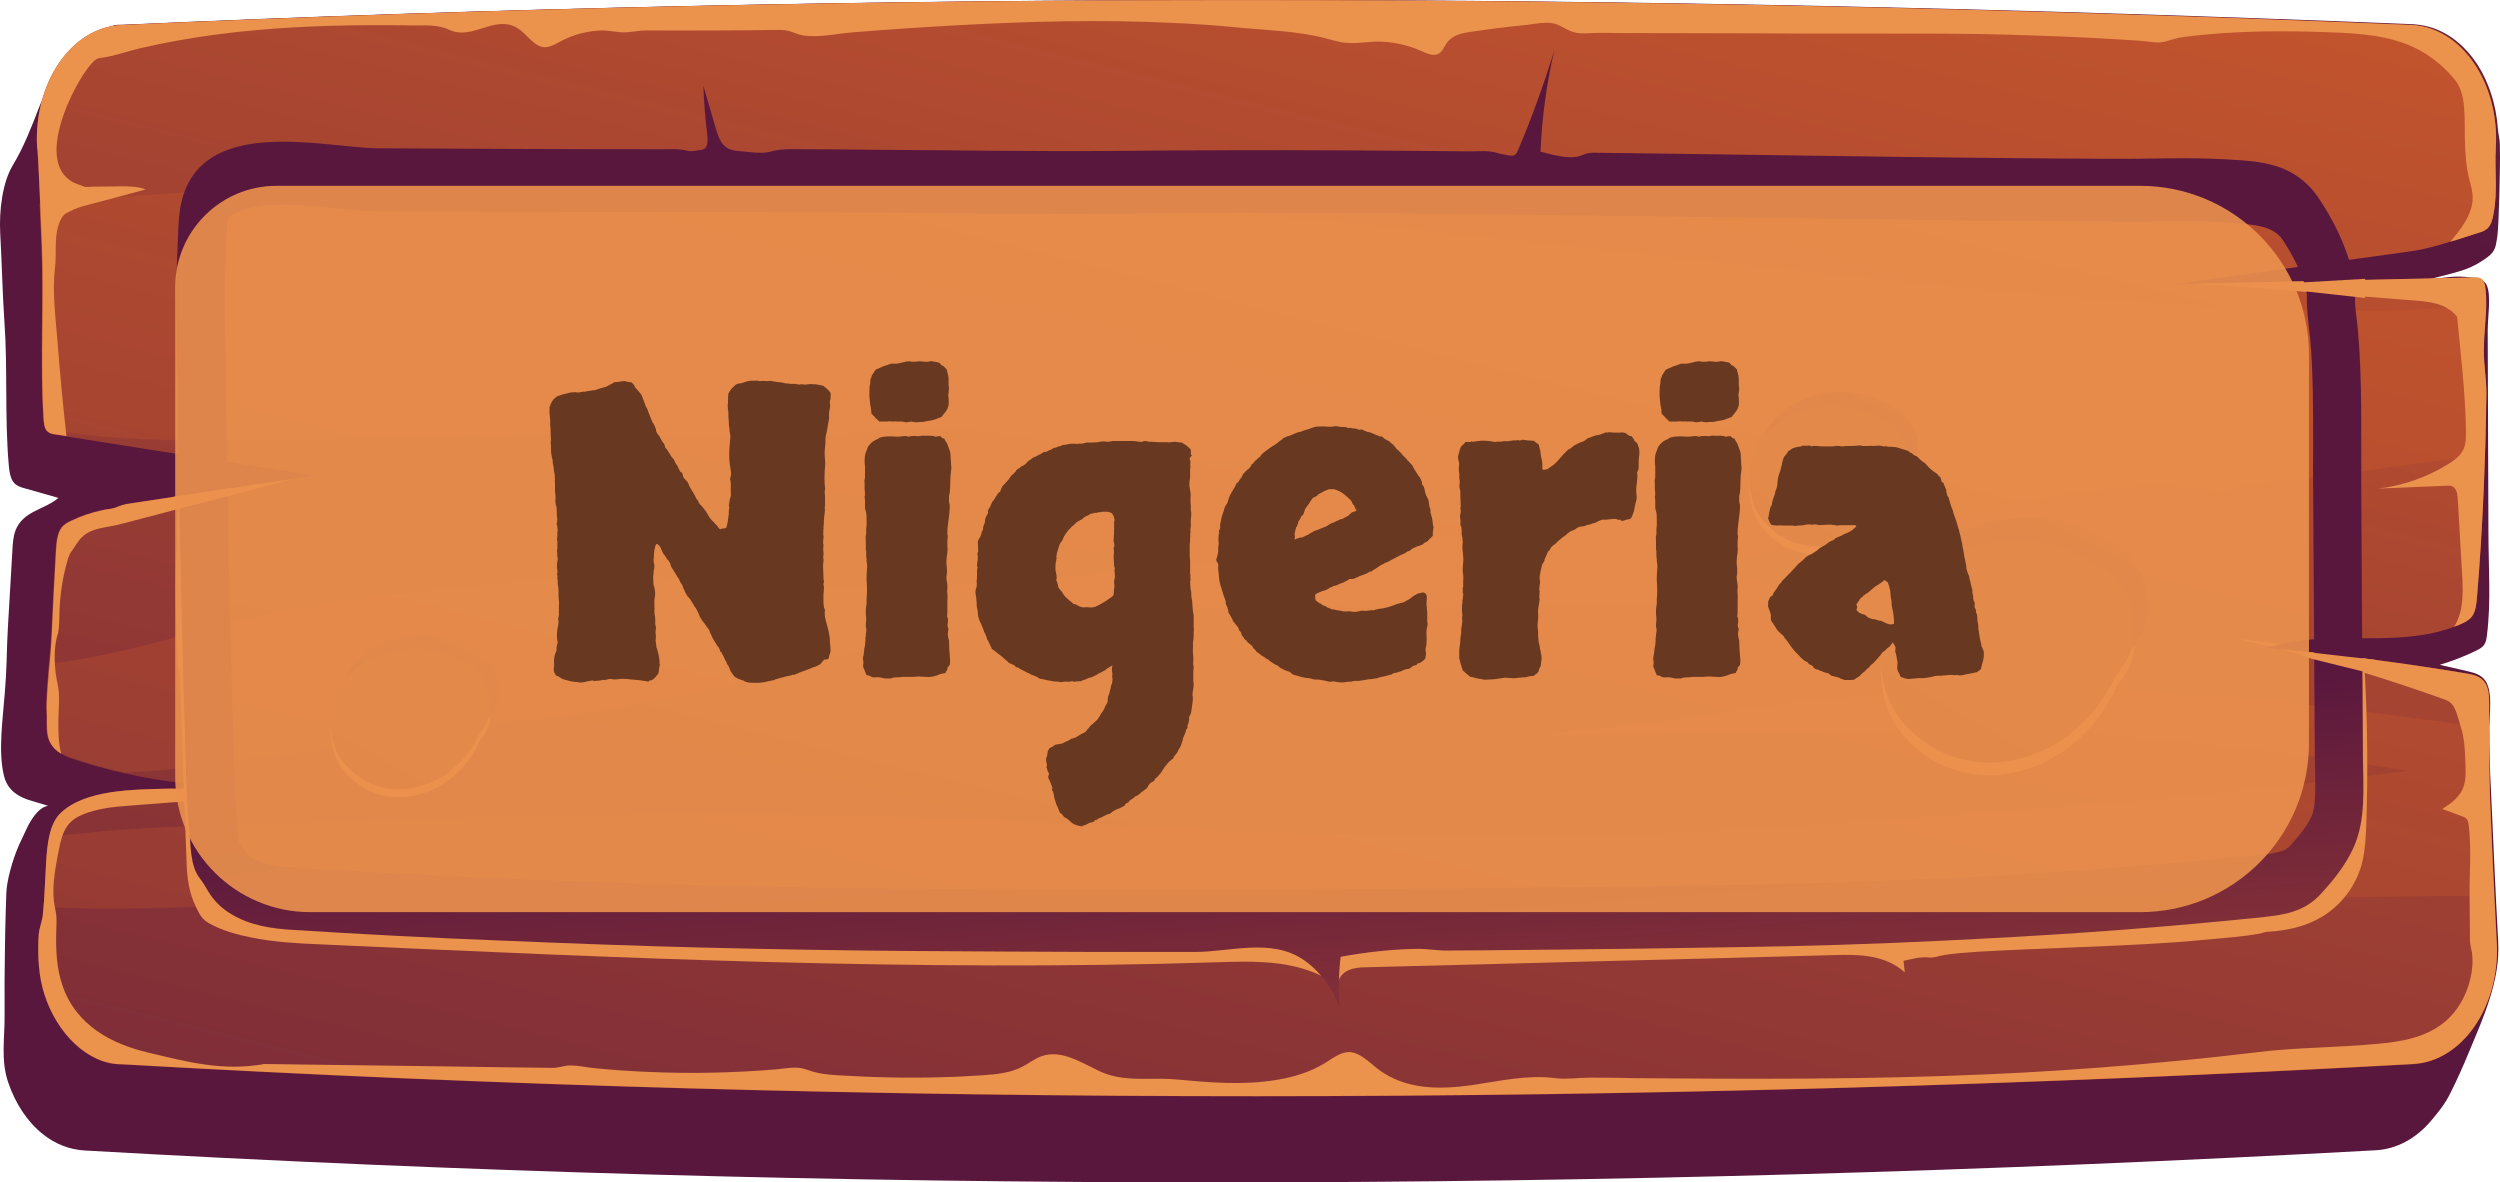 <svg fill="none" height="70" viewBox="0 0 148 70" width="148" xmlns="http://www.w3.org/2000/svg" xmlns:xlink="http://www.w3.org/1999/xlink"><linearGradient id="a"><stop offset="0" stop-color="#cf5c2b"/><stop offset="1" stop-color="#59173e"/></linearGradient><linearGradient id="b" gradientUnits="userSpaceOnUse" x1="113.483" x2="73.398" xlink:href="#a" y1="-103.532" y2="-20.483"/><linearGradient id="c" gradientUnits="userSpaceOnUse" x1="84.219" x2="45.547" xlink:href="#a" y1="-30.925" y2="126.097"/><linearGradient id="d" gradientUnits="userSpaceOnUse" x1="83.838" x2="34.322" xlink:href="#a" y1="-25.93" y2="168.744"/><linearGradient id="e" gradientUnits="userSpaceOnUse" x1="77.836" x2="74.476" xlink:href="#a" y1="88.101" y2="44.287"/><linearGradient id="f" gradientUnits="userSpaceOnUse" x1="125.362" x2="112.572" xlink:href="#a" y1="16.564" y2="42.887"/><linearGradient id="g" gradientUnits="userSpaceOnUse" x1="152.933" x2="44.879" xlink:href="#a" y1="-64.934" y2="128.091"/><linearGradient id="h" gradientUnits="userSpaceOnUse" x1="112.406" x2="104.338" xlink:href="#a" y1="14.318" y2="30.922"/><linearGradient id="i" gradientUnits="userSpaceOnUse" x1="129.799" x2="61.644" xlink:href="#a" y1="-37.086" y2="84.664"/><linearGradient id="j" gradientUnits="userSpaceOnUse" x1="28.412" x2="20.344" xlink:href="#a" y1="28.685" y2="45.289"/><linearGradient id="k" gradientUnits="userSpaceOnUse" x1="45.803" x2="-22.352" xlink:href="#a" y1="-22.717" y2="99.033"/><path d="m147.894 55.761c-.077-1.446-.153-2.892-.219-4.338-.065-1.517-.142-3.048-.207-4.565-.044-1.035-.109-2.141-.131-3.218-.022-.893.262-2.368-.109-3.176-.218-.482-.699-.624-1.124-.723-.557-.128-1.113-.255-1.67-.383.753-.227 1.484-.51 2.205-.865.163-.085.327-.17.436-.34.098-.156.131-.369.153-.553.251-1.985.087-4.083.087-6.096-.011-2.041-.011-4.097-.022-6.138-.011-1.942-.011-3.898-.021-5.841 0-.638.207-2.041-.044-2.608-.197-.468-.666-.44-1.026-.496-.371-.057-.742-.057-1.113-.028-.557.043-1.103.156-1.648.269.72-.255 1.462-.383 2.183-.61.469-.142.927-.34 1.364-.638.262-.184.545-.34.698-.695.066-.142.088-.326.12-.496.066-.354.077-.723.099-1.092.043-1.006.076-2.013.087-3.034.011-.51.011-1.021 0-1.531 0-.326-.098-.638-.12-.978-.098-1.375-.524-2.694-1.201-3.757-.676-1.049-1.604-1.815-2.63-2.169-.382-.128-.764-.198-1.157-.227-46.143-1.885-91.37-1.956-135.614.028-.175.014-.36-.014-.535.043-.175.071-.349.156-.535.241-.36.17-.72.34-1.07.567-.677.425-1.31.992-1.746 1.786-.251.468-.426.992-.655 1.46-.12.241-.273.425-.371.68-.469 1.219-.939 2.453-1.593 3.53-.633 1.049-.819 2.722-.753 4.012.098 1.758.131 3.53.251 5.288.196 2.793.011 5.586.251 8.407.033.397.087.851.316 1.106.164.184.382.255.589.312.677.199 1.364.383 2.041.581-.84.709-2.095.765-2.543 1.928-.142.383-.164.808-.186 1.233-.076 1.503-.186 2.991-.262 4.48-.033.666-.065 1.347-.076 2.013-.022.638-.055 1.262-.109 1.9-.109 1.488-.404 3.417-.055 4.877.338 1.403 1.692 1.46 2.619 1.8-.491.071-.862.595-1.157 1.12-.142.269-.251.539-.382.808-.12.241-.229.482-.327.737-.196.51-.36 1.035-.48 1.588-.076.369-.12.652-.131 1.035-.011.34-.022.68-.033 1.021-.022.68-.033 1.361-.044 2.042-.022 1.361-.033 2.722-.022 4.083.011 1.318-.229 2.594.196 3.884.426 1.29 1.157 2.396 2.074 3.119.742.595 1.583.907 2.456.964 44.495 2.538 89.733 2.509 135.669-.014 1.211-.071 2.379-.695 3.274-1.772.425-.51.807-.964 1.124-1.616.393-.78.753-1.588 1.091-2.41.83-1.999 1.867-4.225 1.736-6.535z" fill="url(#b)"/><path d="m142.851 63.007c-45.947 2.509-91.173 2.552-135.669.014-1.975 0-3.82-1.843-4.562-4.154-.327-1.035-.393-2.155-.349-3.261.011-.198.022-.383.065-.581.065-.298.175-.553.196-.865.011-.17.033-.312.044-.482.076-.879.098-1.772.153-2.651.033-.496.076-1.006.186-1.488.12-.553.316-1.049.655-1.389 1.462-1.432 4.333-1.403 6.461-1.46.415-.014.797-.028 1.146-.057.928-.071 1.855-.099 2.783-.099-2.205-.014-4.398-.255-6.57-.751-1.026-.227-2.052-.51-3.067-.851-.24-.071-.502-.184-.731-.326-.317-.184-.589-.454-.731-.851-.12-.34-.109-.737-.109-1.092.011-.354-.033-.723-.011-1.077.022-.765.098-1.503.153-2.254.055-.61.109-1.219.142-1.843.076-1.63.153-3.261.251-4.891.033-.496.076-1.035.338-1.375.164-.213.371-.312.578-.411.568-.269 1.146-.468 1.735-.596.306-.071.611-.071.873-.156.317-.128.557-.213.895-.255 3.241-.496 6.483-.978 9.735-1.474.382-.057.775-.113 1.168-.17-4.889-.766-9.79-1.56-14.679-2.325-.218-.043-.426-.071-.644-.099-.196-.028-.404-.071-.535-.255-.011-.014-.022-.028-.033-.043-.098-.17-.109-.369-.131-.581-.218-3.431.033-6.975-.12-10.448-.011-.199-.055-1.163-.098-2.268-.055-1.602-.142-3.431-.175-3.431-.207-3.813 2.041-7.102 4.988-7.23 44.233-1.999 89.46-1.928 135.571 0 2.958.128 5.228 3.431 4.998 7.273-.076 1.304.121 2.566-.131 3.884-.054.312-.13.624-.316.836-.164.184-.382.255-.589.312-.557.17-1.114.354-1.67.524-.742.227-1.473.44-2.227.553-4.452.61-8.883 1.233-13.325 1.857-.12.014-.24.028-.36.043-.142.014-.284.043-.426.057.36-.014.709-.014 1.059-.014 5.566-.128 11.143-.241 16.719-.369.153 0 .328 0 .448.128.142.142.175.383.196.61.033.312.033.61.033.893-.011.921-.131 1.8-.131 2.736 0 .822.153 1.63.153 2.481-.011 1.219-.044 2.438-.076 3.672-.088 2.779-.241 5.6-.47 8.392-.032.411-.076.836-.283 1.134-.164.227-.404.354-.633.454-.142.071-.284.128-.437.17-3.274 1.219-6.854.255-10.215 1.006-.219.043-.448.099-.655.17-.077.014-.153.043-.218.071.272.028.545.043.818.085 3.678.34 7.345.822 11.001 1.432.426.071.906.17 1.157.624.196.34.196.808.196 1.233v1.403c0 1.418 0 2.835.055 4.253.066 1.871.153 3.743.251 5.628.044.921.087 1.843.142 2.75.196 3.799-2.041 7.074-4.966 7.244z" fill="url(#c)"/><path d="m147.184 23.296c-.011 1.219-.044 2.438-.076 3.672-1.889.227-3.733.411-5.545.68-.425.057-.84.113-1.266.184-1.56.213-3.121.411-4.682.581-.775.085-1.56.17-2.346.255-.502.057-.95.312-1.43.383-.676.099-1.419-.128-2.106-.184-.764-.057-1.528-.085-2.292-.071-1.528.028-3.067.17-4.584.397-3.056.454-6.068 1.205-9.102 1.857-4.856 1.049-9.735 1.857-14.646 2.382 2.674.34 5.326.907 7.934 1.687-.982.099-1.964.199-2.947.269-3.121.255-6.242.383-9.364.454-3.121.071-6.254.071-9.375.057-3.121 0-6.254-.014-9.375.014-3.121.043-6.243.128-9.364.312-1.561.099-3.121.213-4.671.369-.393.043-.775.085-1.168.128-.469.057-.928.227-1.408.298-3.721.567-7.443 1.276-11.121 2.212-5.719 1.46-11.47 2.892-17.287 3.402-1.048.085-2.106.17-3.154.255-5.009 1.304-10.423 1.574-15.334 2.353-1.67.269-3.372.411-5.075.496-1.026-.227-2.052-.51-3.067-.851-.24-.071-.502-.184-.731-.326-.317-.184-.589-.454-.731-.851-.12-.34-.109-.737-.109-1.092.011-.354-.033-.723-.011-1.077.022-.766.098-1.503.153-2.254 4.496-.482 9.113-2.169 13.435-2.991 5.555-1.035 11.219-1.645 16.818-2.056 6.341-.454 12.671.524 18.99.524 5.861 0 11.7-.666 17.527-1.276 11.361-1.191 22.701-2.424 34.039-3.7-2.466-.057-4.933-.142-7.399-.255-3.143-.142-6.286-.326-9.43-.539-.731-.043-1.484-.17-2.205-.071-.753.113-1.517.142-2.27.128-1.495-.028-2.99-.269-4.442-.737-.851-.269-1.703-.624-2.565-.822-1.462-.326-2.958-.227-4.453-.255-5.555-.099-11.023-1.999-16.578-1.928-1.462.014-2.914.17-4.365.34-1.539.184-3.089.369-4.638.425-.688.028-1.397.085-2.063-.113-.513-.156-1.102-.085-1.626-.099-.939-.028-1.877-.057-2.816-.085-1.877-.057-3.754-.085-5.642-.099-7.127-.043-14.232.468-21.358.397-3.034-.028-6.133-.113-9.135-.68-.011-.014-.022-.028-.033-.043-.098-.17-.109-.369-.131-.581-.218-3.431.033-6.975-.12-10.448-.011-.198-.055-1.162-.098-2.268 3.634-.411 7.29-.51 10.925-.851 7.116-.68 14.232-.978 21.38-.936 14.155.085 28.277 1.262 42.389 2.651 14.122 1.389 28.212 3.105 42.335 4.409 7.137.652 14.286 1.063 21.434 1.063 2.096 0 4.213-.17 6.33-.369-.011.921-.131 1.8-.131 2.736.033.893.186 1.701.175 2.538zm.229 24.086c-.054-1.418-.054-2.835-.054-4.253-4.508-.638-9.026-1.29-13.555-1.701-7.771-.695-15.585-.581-23.367-.17-1.615.085-3.208.142-4.813.397-.774.128-1.549.255-2.324.369-3.111.482-6.221.865-9.342 1.177-1.211.113-2.434.227-3.656.326 3.154-.028 6.308-.057 9.462-.085 3.154-.028 6.308-.057 9.462-.085 1.571-.014 3.154-.028 4.726-.043.785-.014 1.571-.014 2.368-.028.327 0 .676.028 1.004-.071.196-.057.393-.156.589-.199.71-.142 1.495.043 2.205.099.786.057 1.56.113 2.346.17 1.561.128 3.133.269 4.693.411 2.467.241 4.922.51 7.378.794 2.685.312 5.348.723 8.021 1.148-6.068.751-12.125 1.531-18.204 1.97-13.991 1.006-27.983 2.268-41.996 1.9-13.817-.34-27.601-1.375-41.429-1.304-7.29.028-14.57.184-21.838.468-5.37.199-10.805.17-16.163.879-.109.468-.153.992-.186 1.488-.055.879-.076 1.772-.153 2.651 5.97.312 12.005-.213 17.964-.227 7.279-.014 14.559.071 21.838.298 13.795.425 27.579 1.418 41.363 1.73 14.035.326 28.038-.978 42.04-1.9 7.225-.468 14.493-.482 21.718-.581h.153c-.098-1.885-.185-3.743-.251-5.628z" fill="url(#d)"/><g fill="#eb924d"><path d="m3.459 42.521c-.011.709-.011 1.432.164 2.098-.317-.184-.589-.454-.731-.851-.12-.34-.109-.737-.109-1.092.011-.354-.033-.723-.011-1.077.044-1.375.24-2.722.295-4.097.076-1.63.153-3.261.251-4.891.033-.496.076-1.035.338-1.375.164-.213.371-.312.578-.411.568-.269 1.146-.468 1.735-.595.273-.085.578-.085.84-.17.317-.128.557-.213.895-.255 3.241-.496 6.483-.978 9.735-1.474-3.482.921-6.963 1.815-10.455 2.736-.677.17-1.582.17-2.15.751-.12.113-.218.255-.316.397-.087.128-.164.269-.262.397-.186.213-.251.553-.338.851-.229.865-.36 1.772-.393 2.679-.011.34-.011.695-.044 1.035-.011.085-.022.17-.033.255-.011.099-.055.17-.076.269-.175.695-.153 1.46-.076 2.169.033.255.098.51.142.766.109.61.033 1.262.022 1.885z"/><path d="m129.144 16.777c-.196-.014-.393-.028-.589-.043h.938c-.109 0-.229.028-.349.043z"/><path d="m132.355 37.801c.906.113 1.812.227 2.718.312-.218.043-.447.099-.655.17-.698-.17-1.397-.34-2.063-.482z"/><path d="m145.69 36.056c.142-.737.109-1.503.055-2.254-.076-1.389-.164-2.793-.24-4.182-.011-.269-.044-.567-.208-.737-.13-.142-.316-.142-.48-.128-1.353.057-2.695.113-4.027.17 1.452-.17 2.892-.666 4.202-1.488.382-.241.775-.539.917-1.035.076-.255.076-.539.076-.822-.022-2.197-.316-4.65-.524-6.833-.633-.78-1.582-.879-2.455-.95-3.515-.283-7.04-.553-10.543-.836-.84-.071-1.779-.113-2.674-.17 5.566-.128 11.143-.241 16.72-.369.153 0 .327 0 .447.128.142.142.175.383.197.61.12 1.248-.109 2.396-.109 3.629 0 .822.152 1.63.152 2.481-.054 3.941-.218 8.052-.556 12.064-.033.411-.077.836-.284 1.134-.164.227-.404.354-.633.454-.142.071-.284.128-.436.17.185-.283.327-.652.403-1.035z"/><path d="m2.479 14.395c-.022-.468-.218-5.685-.284-5.685-.207-3.813 2.041-7.102 4.988-7.23 44.233-1.999 89.46-1.928 135.571 0 2.958.128 5.228 3.431 4.998 7.273-.076 1.304.12 2.566-.131 3.884-.054.312-.13.624-.316.836-.164.184-.382.255-.589.312-.557.17-1.103.369-1.659.524.48-.567 1.037-1.233 1.255-2.056.153-.553.033-1.035-.109-1.559-.219-.822-.262-1.602-.284-2.467-.033-1.063.109-2.58-.535-3.431-.491-.638-1.135-1.191-1.746-1.588-1.517-.964-3.274-1.177-4.944-1.262-.087 0-.164-.014-.251-.014-3.078-.128-6.166-.142-9.244.269-.371.043-.698.184-1.059.269-.447.113-.982-.028-1.44-.057-1.048-.071-2.085-.128-3.132-.184-2.085-.099-4.18-.17-6.276-.213-1.571-.028-3.132-.028-4.704-.028-.491 0-.993 0-1.484 0-.949 0-1.899 0-2.859 0-1.321 0-2.641 0-3.962-.014-.065 0-.131 0-.186 0-2.095 0-4.179-.014-6.275-.014-1.048 0-2.095 0-3.132-.014-.48 0-1.015.085-1.484-.028-.48-.113-.862-.496-1.364-.553-.458-.057-.928.043-1.375.099-1.146.113-2.281.255-3.416.425-.513.071-1.08.184-1.419.68-.12.17-.207.383-.349.525-.317.298-.764.099-1.135-.071-.731-.326-1.506-.51-2.292-.553-.709-.043-1.408.128-2.117.071-.447-.028-.873-.17-1.31-.284-1.724-.439-3.525-.468-5.26-.638-1.288-.128-2.587-.213-3.885-.269-4.18-.198-8.371-.085-12.54.142-2.095.113-4.18.255-6.275.425-.96.071-2.019.34-2.969.17-.273-.043-.535-.184-.808-.255-.284-.071-.568-.057-.862-.057-1.157.014-2.325.028-3.481.028-1.353.014-2.718 0-4.082 0-.458 0-.906.113-1.353.113-.415 0-.819-.113-1.233-.113-.862.014-1.714.227-2.51.652-.306.17-.622.354-.96.34-.611-.043-1.026-.794-1.583-1.134-1.31-.808-2.663.737-4.005.113-.666-.312-1.342-.269-2.052-.269-.895-.014-1.79-.014-2.685-.014-3.034.014-6.068.156-9.08.553-1.506.198-3.001.468-4.497.808-.72.17-1.452.439-2.183.553-.207.028-.371.028-.568.213-.895.808-3.351 5.33-1.593 6.918.109.099.229.184.36.255.186.099.382.142.578.227.196.099.447.028.655.028.502 0 1.004 0 1.495-.014.535 0 1.07-.014 1.572.184-1.135.312-2.27.61-3.405.907-.371.099-.742.198-1.091.397-.055.043-.12.057-.186.085-.24.113-.415.496-.502.794-.229.78-.087 1.63-.186 2.438-.175 1.446.044 3.005.153 4.437.142 1.843.317 3.7.524 5.543-.218-.043-.426-.071-.644-.099-.207-.028-.426-.071-.568-.283-.098-.17-.109-.369-.131-.581-.218-3.459.033-7.003-.109-10.462z"/><path d="m147.805 55.761c-.153-2.793-.284-5.586-.393-8.378-.066-1.885-.055-3.771-.055-5.657 0-.425-.011-.879-.196-1.233-.251-.454-.731-.553-1.157-.624-3.656-.61-7.323-1.092-11.001-1.432 3.274.822 6.657 1.871 9.768 2.991.611.227.654.836.905 1.588.241.751.262 1.602.284 2.41.011.34.011.68-.076 1.006-.186.723-.775 1.12-1.299 1.46.393.142.786.283 1.19.44.098.043.196.071.262.17.076.099.109.269.12.425.152 1.347.032 2.764.043 4.125.011.879.011 1.758.022 2.637.011.241.077.468.12.723.066.51.022 1.035-.098 1.531-.24 1.021-.775 1.928-1.462 2.509-1.19 1.006-2.674 1.219-4.093 1.347-2.368.227-4.748.199-7.105.496-.786.085-1.561.184-2.346.269-1.561.17-3.133.312-4.693.454-2.958.255-5.926.454-8.884.581-7.007.312-14.024.283-21.042.227-.84-.028-1.692-.028-2.532-.028-.688 0-1.342.113-2.019.028-1.648-.213-3.285.17-4.922.411-1.91.269-3.962.298-5.61-.978-.524-.411-1.037-.95-1.648-.978-.502-.014-.971.354-1.43.638-.873.539-1.833.836-2.794.992-.022 0-.033 0-.055.014-2.041.34-4.005.156-6.046-.028-1.495-.128-3.067.198-4.496-.496-1.102-.524-2.259-1.276-3.394-.879-.404.142-.764.425-1.146.624-.742.383-1.561.454-2.357.51-.502.028-1.004.057-1.506.085-2.084.085-4.18.071-6.264-.043-.873-.057-1.768-.043-2.619-.369-.589-.227-1.168-.085-1.779-.028-2.532.213-5.075.269-7.618.156-1.037-.043-2.074-.113-3.099-.213-.502-.043-1.026-.17-1.528-.17-.349 0-.666.142-1.015.142-2.106-.014-4.202-.057-6.308-.085-3.591-.043-7.192-.099-10.783-.142-2.456.439-4.518-.113-6.952-.695-1.997-.482-4.169-1.531-4.998-3.941-.349-1.007-.404-2.127-.371-3.204.011-.326.033-.638 0-.964-.033-.298-.109-.567-.142-.865-.109-.978.12-2.112.306-3.062.098-.482.218-.992.491-1.361.24-.34.578-.539.917-.68.895-.369 1.844-.454 2.783-.525 1.353-.099 2.707-.213 4.06-.312.273-.014.546-.043.819-.057-.033-.17-.054-.34-.054-.525l.011-.071c-.83-.028-1.659-.028-2.488-.043-2.139.057-4.999.043-6.461 1.46-.655.638-.775 1.815-.84 2.864-.065 1.035-.087 2.098-.196 3.133-.033.312-.131.567-.196.865-.044.199-.055.383-.065.581-.044 1.12.022 2.24.349 3.261.731 2.325 2.576 4.154 4.562 4.154 44.495 2.538 89.722 2.509 135.669-.014 2.925-.156 5.162-3.431 4.955-7.23z"/><path d="m10.402 35.163c0 .765.022 1.545.055 2.311.011.383.033.765.055 1.148.011.283 0 .595.044.865.044.227.087.425.087.666.022.652.044 1.318.076 1.97.044 1.319.098 2.623.142 3.941.066 1.687.12 3.36.186 5.047.033.936.153 1.744.535 2.538.076.156.142.312.229.454.142.241.317.411.535.539.797.454 1.702.695 2.565.865 1.331.269 2.674.34 4.016.397 17.691.808 35.404 1.63 53.106 1.063 2.161-.071 4.398-.142 6.406.907-.917-2.127-3.132-2.438-5.009-2.495-19.667-.581-39.344-1.233-58.945-3.36-.535-.057-1.124-.142-1.506-.652-.273-.354-.382-.865-.469-1.347-1.004-5.259-1.2-10.774-.589-16.133.033-.326.109-.68.098-1.006-.011-.34-.044-.68-.044-1.035-.011-.709.011-1.432.066-2.141-.076-.17-.262-.17-.404-.142-.371.057-.742.099-1.124.156.022.468 0 .907-.044 1.375-.011.156.011.269.022.425.022.312-.022.638-.033.936-.022.454-.033.921-.044 1.375 0 .44-.011.893-.011 1.333z"/><path d="m79.214 58.13c.218-.723.95-.851 1.55-.865 4.769-.128 9.528-.241 14.297-.369 4.497-.113 9.004-.227 13.501-.354 1.451-.043 3.001-.043 4.202 1.021-.022-.227-.055-.454-.077-.68.513-.113 1.004-.255 1.528-.198.284.028.578-.099.862-.142.666-.113 1.343-.156 2.008-.199 3.7-.213 7.411-.283 11.121-.524.939-.057 1.867-.142 2.805-.227.928-.085 1.867-.156 2.783-.326.131-.028.251-.085.382-.099.175-.014.35-.028.524-.043.939-.099 1.888-.326 2.761-.851 1.092-.652 2.052-1.815 2.401-3.303.153-.666.186-1.361.219-2.056.109-3.175.076-6.365-.11-9.527-.12-.156-.425.128-.469.354-.447 2.311-.786 4.65-1.004 7.003-.131 1.403-.24 2.892-.906 3.998-.731 1.205-1.953 1.687-3.11 2.027-6.145 1.843-12.496 2.027-18.794 2.197-5.871.156-11.743.326-17.604.482-4.889-.213-9.899.794-14.755.113-1.364-.199-2.739-.51-4.104-.255-.098.014-.207.043-.284.142-.054.071-.065.17-.087.269-.164.737.098 1.673.36 2.41z"/></g><path d="m139.885 44.675c-.011-2.694-.033-5.387-.054-8.095-.011-2.594-.033-5.174-.044-7.769-.022-3.119.076-6.266-.207-9.357-.055-.61-.175-1.233-.164-1.843.011-.921-.131-1.63-.448-2.509-.403-1.191-.982-2.282-1.637-3.275-1.419-2.183-3.459-2.282-5.588-2.396-2.237-.128-4.463-.014-6.69-.028-2.488-.014-4.987-.028-7.476-.057-3.034-.028-6.057-.071-9.091-.113s-6.068-.085-9.102-.128c-1.517-.014-3.034-.043-4.551-.057-.317 0-.644-.043-.95.057-.197.057-.371.156-.568.184-.677.085-1.452-.142-2.117-.312.087-2.027.36-4.04.819-5.997-.622 2.013-1.331 3.984-2.139 5.883-.054.128-.109.255-.207.312-.098.057-.218.043-.317.028-.229-.043-.469-.071-.699-.142-.524-.17-1.081-.099-1.626-.099-2.346-.028-4.682-.043-7.028-.057-4.606-.028-9.211-.014-13.806.028-4.933.043-9.866-.043-14.81-.071-1.342-.014-2.685-.028-4.016-.028-.578 0-1.135-.028-1.692.128-.579.17-1.288.028-1.877-.014-.327-.028-.677-.071-.939-.34-.262-.255-.382-.666-.502-1.063-.24-.822-.48-1.644-.72-2.467.033.964.109 1.914.229 2.864.033.312.054.709-.164.865-.066.043-.153.057-.229.071-.262.028-.535.113-.797.043-.502-.128-1.004-.085-1.517-.085-5.61 0-11.197-.028-16.785-.057-3.132-.014-10.663-2.084-11.689 3.445-.142.765-.131 1.559-.175 2.353-.109 2.382-.044 4.777-.011 7.173.087 7.896.262 15.793.502 23.675.033 1.205.076 2.424.197 3.629.098.95.044 2.197.622 2.934.197.255.338.496.513.794.349.581.829 1.021 1.353 1.333 1.124.68 2.423.865 3.667.936 4.06.255 8.109.468 12.158.624 4.082.17 8.153.326 12.234.425 4.082.099 8.153.17 12.234.199 3.7.028 7.399.043 11.099.057h5.664c2.041 0 4.507-.822 6.385.44.939.624 1.724 1.63 2.172 2.878-.076-1.007-.055-2.027.066-3.034 1.484-.269 2.969-.44 4.464-.468.644-.014 1.266.113 1.91.099.753 0 1.517-.014 2.27-.014 3.034-.028 6.068-.057 9.102-.099 1.877-.028 3.754-.057 5.643-.085 4.081-.057 8.152-.184 12.234-.383.731-.043 1.473-.071 2.204-.113 5.621-.284 11.242-.709 16.851-1.29.48-.057.939-.113 1.386-.227.721-.184 1.397-.51 1.987-1.163.72-.794 1.418-1.645 1.899-2.693.774-1.687.578-3.615.567-5.529zm-3.045 3.658c-.295.638-.84 1.276-1.288 1.758-.109.113-.273.255-.698.354-.317.085-.688.128-1.059.17-5.38.553-11.012.978-16.731 1.29-.731.043-1.451.071-2.182.099-4.278.199-8.251.326-12.158.383-11.601.184-23.028.283-33.986.283-4.911 0-9.822-.014-14.745-.057-4.038-.043-8.152-.099-12.191-.199-4.038-.099-8.142-.241-12.191-.411s-8.131-.383-12.125-.638c-.884-.043-1.888-.156-2.598-.581-.175-.113-.262-.198-.284-.227-.131-.227-.295-.496-.48-.78-.011-.142-.022-.298-.033-.425-.022-.255-.033-.496-.055-.737-.098-1.021-.131-2.07-.175-3.332-.251-7.797-.426-15.736-.502-23.575l-.011-1.333c-.033-1.942-.055-3.771.033-5.571.011-.199.011-.411.022-.638.011-.44.022-.836.066-1.063.098-.482 1.146-.978 3.318-.978 1.069 0 2.216.113 3.22.213.862.099 1.681.17 2.379.17 4.987.028 9.986.043 14.985.043h2.805c3.732 0 7.465.014 11.208.043l3.602.028c2.63.028 5.271.043 7.902.043 1.102 0 2.216 0 3.34-.014 2.783-.028 5.555-.043 8.338-.043 9.419 0 19.023.142 28.3.269 7.279.099 14.821.199 22.198.241l.36.014c.655 0 1.288-.014 1.943-.014.633-.014 1.266-.014 1.888-.014.917 0 1.681.014 2.368.057h.077c1.997.128 2.925.255 3.47 1.092.557.851.939 1.63 1.201 2.382.196.581.196.737.196.964-.011.737.077 1.375.131 1.885.011.142.033.312.055.454.196 2.155.185 4.366.185 6.72-.011.737-.011 1.474 0 2.212l.099 15.821c.011.354.011.68.021 1.007.011 1.12.033 2.112-.218 2.637z" fill="url(#e)"/><path d="m10.455 30.159 3.34-.865-.142-.411-3.46.539z" fill="#eb924d"/><path d="m136.141 17.215 3.874.425v-1.134l-4.191.241z" fill="#eb924d"/><path d="m136.414 38.892 4.289 1.063-.088-.893-4.605-.524z" fill="#eb924d"/><path d="m123.872 34.128c-3.263-2.367-8.687-1.644-11.274 1.545-1.626 2.013-1.713 5.77 0 7.769 3.766 4.409 10.379 2.523 12.769-2.92.044-.057.088-.113.142-.156 1.823-2.141.524-5.699-1.637-6.238z" fill="#eb924d"/><path d="m124.648 32.044c-3.264-2.368-8.688-1.645-11.274 1.545-1.626 2.013-1.714 5.77 0 7.769 3.765 4.409 10.379 2.523 12.769-2.92.043-.057.087-.113.142-.156 1.822-2.141.523-5.699-1.637-6.238z" fill="url(#f)"/><path d="m123.872 33.39c-3.263-2.368-8.687-1.645-11.274 1.545-1.626 2.013-1.713 5.77 0 7.769 3.766 4.409 10.379 2.523 12.769-2.92.044-.057.088-.113.142-.156 1.823-2.141.524-5.699-1.637-6.238z" fill="url(#g)"/><path d="m111.465 25.396c-2.063-1.503-5.479-1.035-7.105.978-1.026 1.262-1.08 3.643 0 4.905 2.38 2.779 6.549 1.588 8.055-1.843.032-.028.054-.071.087-.099 1.146-1.361.327-3.601-1.037-3.941z" fill="#eb924d"/><path d="m111.953 24.092c-2.062-1.503-5.478-1.035-7.104.978-1.026 1.262-1.081 3.643 0 4.905 2.379 2.779 6.548 1.588 8.054-1.843.033-.028.055-.071.087-.099 1.146-1.375.328-3.615-1.037-3.941z" fill="url(#h)"/><path d="m111.465 24.928c-2.063-1.503-5.479-1.035-7.105.978-1.026 1.276-1.08 3.643 0 4.905 2.38 2.779 6.549 1.588 8.055-1.843.032-.028.054-.071.087-.099 1.146-1.361.327-3.601-1.037-3.941z" fill="url(#i)"/><path d="m27.473 39.769c-2.063-1.503-5.479-1.035-7.105.978-1.026 1.262-1.08 3.643 0 4.905 2.379 2.779 6.548 1.588 8.054-1.843.033-.028.055-.071.087-.099 1.146-1.361.327-3.601-1.037-3.941z" fill="#eb924d"/><path d="m27.963 38.451c-2.063-1.503-5.479-1.035-7.105.978-1.026 1.276-1.081 3.643 0 4.905 2.379 2.779 6.548 1.588 8.054-1.843.033-.028.055-.071.087-.099 1.146-1.361.327-3.601-1.037-3.941z" fill="url(#j)"/><path d="m27.473 39.303c-2.063-1.503-5.479-1.035-7.105.978-1.026 1.276-1.08 3.643 0 4.905 2.379 2.779 6.548 1.588 8.054-1.843.033-.028.055-.071.087-.099 1.146-1.361.327-3.601-1.037-3.941z" fill="url(#k)"/><path d="m10.371 17c0-3.314 2.686-6 6-6h110.319c5.522 0 10 4.477 10 10v23c0 5.523-4.478 10-10 10h-108.319c-4.418 0-8-3.582-8-8z" fill="#eb924d" opacity=".9"/><path d="m49.053 38.992c-.031.016-.07.031-.117.047-.031.016-.078.016-.141 0-.031.031-.07.078-.117.141-.031.047-.07.094-.117.141-.109.062-.203.109-.281.141-.078.016-.164.047-.258.094-.188.078-.289.117-.305.117-.016 0-.031.008-.047.023-.156.047-.266.086-.328.117-.047.016-.102.039-.164.07-.094.047-.156.07-.188.07-.031-.016-.062-.016-.094 0-.109.047-.195.07-.258.07-.047 0-.086.008-.117.024-.141.047-.227.07-.258.07-.031 0-.062.008-.094.023-.141.047-.227.07-.258.07-.016.016-.039.031-.07.047l-.351.07c-.062.016-.125.031-.188.047-.047.016-.102.023-.164.023-.078.016-.172.024-.281.024-.094 0-.18 0-.258 0-.156 0-.266-.008-.328-.024-.141-.031-.219-.062-.234-.094-.016-.016-.039-.024-.07-.024-.25-.078-.414-.156-.492-.234-.109-.141-.188-.25-.234-.328-.031-.094-.062-.18-.094-.258-.062-.094-.102-.148-.117-.164 0-.031-.008-.062-.023-.094-.031-.047-.062-.102-.094-.164-.031-.078-.062-.148-.094-.211-.047-.078-.078-.133-.094-.164 0-.047-.023-.07-.07-.07-.062-.203-.133-.328-.211-.375-.031-.078-.07-.148-.117-.211-.047-.078-.094-.156-.141-.234-.078-.188-.133-.305-.164-.351-.016-.047-.031-.094-.047-.141l-.164-.211c-.094-.156-.148-.234-.164-.234 0 0-.008-.008-.023-.023-.078-.125-.125-.195-.141-.211 0-.016-.016-.039-.047-.07-.062-.172-.102-.266-.117-.281-.031-.078-.07-.156-.117-.234-.094-.125-.141-.195-.141-.211s-.008-.031-.024-.047c-.031-.047-.062-.094-.094-.141-.031-.047-.062-.102-.094-.164-.047-.047-.094-.094-.141-.141-.031-.062-.062-.117-.094-.164-.016-.031-.039-.07-.07-.117-.016-.062-.039-.117-.07-.164-.031-.078-.062-.164-.094-.258-.031-.031-.062-.07-.094-.117-.016-.047-.031-.086-.047-.117-.062-.125-.109-.203-.141-.234-.062-.094-.109-.172-.141-.234-.125-.203-.203-.328-.234-.375-.016-.047-.031-.109-.047-.187-.078-.109-.117-.172-.117-.188 0-.016-.016-.023-.047-.023-.109-.188-.195-.312-.258-.375-.062-.156-.102-.234-.117-.234 0 0 0-.016 0-.047-.078-.156-.164-.25-.258-.281-.047.031-.078.086-.094.164-.016.062-.031.133-.047.211l-.024.258c0 .172-.008.266-.023.281v.07c0 .047.008.102.023.164.016.047.024.109.024.187 0 .063-.008.125-.024.188-.016.062-.023.125-.023.187 0 .078-.008.141-.023.188v.094l.023.445c.016.047.031.094.047.141.016.047.023.094.023.141.016.062.023.141.023.234 0 .094-.008.164-.023.211 0 .047-.008.102-.023.164v.188.188c.016.078.016.156 0 .234 0 .141.008.234.023.281.016.047.023.109.023.188.016.078.016.164 0 .258 0 .094.016.18.047.258 0 .141-.008.219-.023.234v.023.141c.016.047.023.094.023.141-.016.156-.023.258-.023.305.016.031.023.062.023.094.016.094.024.172.024.234.016.047.031.094.047.141l.094.351c.016.172.031.266.047.281v.234c.016 0 .023.008.023.023-.047.234-.07.383-.07.445 0 .047-.016.094-.047.141-.125.156-.195.234-.211.234-.016 0-.024.016-.024.047-.125.078-.211.109-.258.094-.031 0-.047.024-.047.07l-.281-.047c-.219-.031-.43-.055-.633-.07-.188-.016-.344-.031-.469-.047-.078 0-.156 0-.234 0-.062 0-.141.008-.234.023-.156.016-.258.016-.305 0-.047-.016-.094-.023-.141-.023-.031 0-.07.008-.117.023-.047.016-.109.031-.188.047-.078-.016-.164-.008-.258.023-.094.016-.18.024-.258.024-.078.016-.148.008-.211-.024-.219.031-.375.063-.469.094-.156.031-.266.039-.328.023-.047-.016-.094-.023-.141-.023-.094 0-.156-.008-.188-.023-.016 0-.039 0-.07 0l-.281-.07c-.188-.047-.289-.078-.305-.094 0 0-.016-.008-.047-.023-.109-.078-.188-.125-.234-.141-.031 0-.07-.016-.117-.047-.016-.047-.039-.094-.07-.141-.016-.047-.031-.086-.047-.117 0-.063 0-.125 0-.188.016-.062.024-.125.024-.187-.016-.188-.016-.313 0-.375.016-.078.031-.156.047-.234.062-.125.094-.211.094-.258 0-.062 0-.109 0-.141.016-.125.039-.219.07-.281-.031-.156-.047-.266-.047-.328 0-.078 0-.156 0-.234.016-.078.024-.156.024-.234.047-.188.07-.344.07-.469 0-.047-.008-.086-.023-.117 0-.047.008-.094.023-.141.031-.125.039-.203.023-.234-.016-.031-.016-.07 0-.117 0-.172 0-.289 0-.352.016-.062.016-.148 0-.258l-.023-.281c0-.094 0-.188 0-.281 0-.094-.008-.188-.023-.281 0-.047-.008-.094-.024-.141 0-.062 0-.133 0-.211-.016-.062-.023-.125-.023-.188.016-.062.008-.125-.024-.188.031-.078.039-.156.024-.234-.016-.094-.024-.188-.024-.281 0-.094.008-.18.024-.258.031-.094.031-.18 0-.258 0-.188-.008-.305-.024-.352 0-.047.008-.094.024-.141v-.422c-.016-.047-.024-.094-.024-.141.016-.047.024-.109.024-.188 0-.141 0-.219 0-.234.016-.031.023-.062.023-.094-.016-.188-.039-.312-.07-.375.047-.125.055-.281.023-.469l-.023-.539c-.047-.109-.07-.219-.07-.328.016-.219.016-.359 0-.422-.016-.078-.023-.156-.023-.234v-.375c-.016-.156-.016-.242 0-.258l-.024-.351c-.031-.109-.047-.195-.047-.258s-.008-.125-.023-.188c-.031-.141-.047-.227-.047-.258.016-.031.016-.063 0-.094-.062-.25-.094-.438-.094-.562s0-.242 0-.352c-.016-.047-.024-.094-.024-.141.016-.062.024-.117.024-.164-.016-.203-.024-.367-.024-.492s-.008-.25-.023-.375c0-.266-.008-.438-.023-.516-.016-.078-.024-.18-.024-.305.016-.094.016-.156 0-.188 0-.031.008-.062.024-.094.078-.234.172-.391.281-.469.109-.109.195-.164.258-.164.062-.016.125-.039.188-.07l.305-.07c.141-.047.289-.07.445-.07.062 0 .117.008.164.023.047 0 .102-.008.164-.023.125-.031.203-.039.234-.024.047 0 .086-.008.117-.023l.422-.07c.031.016.086.008.164-.024.078-.031.141-.055.188-.07.125-.031.211-.055.258-.07.062-.016.117-.031.164-.047.062-.031.117-.062.164-.094.172-.078.266-.133.281-.164.203-.016.336-.031.399-.047.078-.016.156-.023.234-.023.172.047.273.07.305.07.047-.016.086-.008.117.023.094.078.156.164.188.258.031.047.07.094.117.141s.086.094.117.141c.078.078.133.148.164.211.078.188.117.289.117.305 0 .016.008.039.023.07.047.109.07.172.07.188 0 .016.008.039.023.07.094.156.141.258.141.305.016.047.031.086.047.117.047.125.078.203.094.234.016.031.031.07.047.117.047.109.07.172.07.188.016 0 .031.016.047.047.078.141.125.242.141.305.031.047.039.102.023.164.031.031.055.078.07.141.031.047.062.086.094.117.062.078.094.133.094.164.016.016.031.039.047.07.078.141.117.211.117.211.016 0 .031.008.047.023.016.031.031.07.047.117.016.047.031.102.047.164.062.047.109.102.141.164.031.062.07.125.117.188.031.062.07.125.117.188.047.047.094.102.141.164.031.109.078.203.141.281s.109.172.141.281c.031.031.055.07.07.117.016.047.055.07.117.07.047.156.07.25.07.281.016.016.039.039.07.07.031.047.062.086.094.117.047.031.086.078.117.141.078.188.125.289.141.305l.211.352c.078.141.125.234.141.281.031.047.062.086.094.117.031.078.062.141.094.188.031.031.07.07.117.117.156.188.258.32.305.399.047.078.102.172.164.281.109.141.172.219.188.234.016 0 .031.008.047.023.031.031.062.07.094.117.047.047.094.094.141.141.031.062.07.117.117.164.047.031.086.031.117 0 .141-.016.234-.031.281-.047.031-.047.047-.094.047-.141.016-.062.031-.125.047-.188.016-.078.023-.141.023-.188.016-.062.024-.125.024-.188.016-.062.023-.117.023-.164 0-.062 0-.117 0-.164.031-.141.039-.219.024-.234-.016-.016-.024-.039-.024-.07.031-.109.039-.172.024-.188 0-.016.008-.039.023-.07 0-.047.008-.094.023-.141.031-.062.047-.117.047-.164.016-.047.016-.094 0-.141 0-.047 0-.094 0-.141v-.445c-.016-.156-.031-.25-.047-.281.062-.156.078-.32.047-.492-.031-.172-.055-.32-.07-.445-.016-.188-.023-.352-.023-.492 0-.156.008-.336.023-.539.016-.094.023-.188.023-.281.016-.094.024-.188.024-.281 0-.047-.016-.133-.047-.258 0-.141-.008-.219-.023-.234 0-.016 0-.031 0-.047-.016-.094-.024-.187-.024-.281s-.008-.188-.023-.281c0-.078 0-.148 0-.211 0-.078-.008-.156-.024-.234-.016-.141-.023-.234-.023-.281.016-.062.023-.117.023-.164 0-.297.008-.476.024-.539.094-.156.156-.25.188-.281.031-.031.062-.062.094-.094.125-.125.195-.18.211-.164.016.016.023.008.023-.023.141-.031.227-.047.258-.047.031 0 .062-.008.094-.024.172-.062.273-.094.305-.094.047 0 .086-.008.117-.023h.281c.078-.016.172-.008.281.023.188-.016.297-.016.328 0h.117c.188-.016.289-.016.305 0 .031.016.062.023.094.023.125.016.234.031.328.047.094 0 .188.016.281.047.047.016.094.023.141.023.062 0 .133.008.211.024h.281c.141.031.227.047.258.047.031-.016.07-.023.117-.023.078 0 .141.008.188.023.062 0 .133-.008.211-.023.172-.016.281-.016.328 0h.141c.203.047.32.07.351.07.047 0 .086.016.117.047.203.156.336.289.399.398.016.047.016.102 0 .164v.164c-.031.125-.047.211-.047.258.016.047.023.102.023.164 0 .094-.016.195-.047.305-.016.094-.023.195-.023.305.016.094.008.203-.023.328-.031.125-.047.211-.047.258-.031.203-.055.336-.07.399-.016.047-.031.109-.047.188s-.023.148-.023.211v.188c-.016.172-.031.352-.047.539 0 .172.008.344.023.516.016.125.016.258 0 .398-.016.125-.023.25-.023.375-.016.312-.008.602.023.867 0 .062-.008.133-.023.211 0 .078.008.164.023.258v.492c-.016.172-.023.266-.023.281.016.016.023.031.023.047-.016.125-.031.258-.047.398-.016.141-.024.274-.024.399-.016.156-.023.25-.023.281.016.016.016.031 0 .047-.016.219-.016.351 0 .398s.016.094 0 .141c-.016.187-.024.297-.024.328.016.016.024.039.024.07-.016.219-.016.375 0 .469.016.094.008.18-.024.258.031.078.039.172.024.281-.016.094-.024.195-.024.305l.024.516v.234c.016 0 .023.016.023.047.016.109.008.172-.023.188-.016.016-.016.039 0 .07.031.094.039.188.023.281 0 .078-.008.164-.023.258v.562c.016.078.023.148.023.211.016.062.039.125.07.188-.031.172-.023.351.024.539.047.188.094.367.141.539.031.094.055.195.07.305.016.094.031.188.047.281 0 .141.008.274.023.399s.024.25.024.375c-.016.078-.039.156-.07.234-.016.063-.031.133-.047.211zm6.68-17.367c.078.016.133.047.164.094.047.047.094.094.141.141.078.281.117.453.117.516v.422c.016.047.024.117.024.211 0 .078-.008.133-.024.164v.117c-.016.047-.023.094-.023.141.016.047.023.102.023.164.016.141.016.273 0 .398-.047.156-.078.242-.094.258l-.164.234c-.062.062-.102.109-.117.141-.016.031-.039.055-.07.07-.203.078-.351.133-.445.164-.078.016-.156.031-.234.047-.047 0-.133.016-.258.047-.031 0-.078.008-.141.024-.047 0-.086 0-.117 0-.188.016-.281.023-.281.023-.125-.016-.195-.023-.211-.023-.016-.016-.031-.024-.047-.024-.172.031-.289.047-.351.047-.062-.016-.133-.031-.211-.047-.188 0-.305 0-.351 0-.031-.016-.078-.016-.141 0-.219-.016-.352-.016-.399 0h-.469c-.141-.141-.219-.211-.234-.211 0 0-.008-.016-.023-.047l-.211-.211c0-.172-.023-.352-.07-.539l-.047-.469v-.305c0-.219.016-.375.047-.469 0-.188.016-.297.047-.328.031-.047.047-.094.047-.141.094-.141.148-.227.164-.258.016-.031.039-.062.07-.094l.422-.188c.188-.062.305-.102.352-.117.047-.016.086-.031.117-.047h.351l.328-.07c.062-.016.125-.031.188-.047.078-.016.148-.024.211-.024.047 0 .094.008.141.024h.141.141c.047-.016.102-.024.164-.024.125 0 .234.008.328.024.109.016.219.008.328-.024.047-.016.133-.008.258.024.125.016.227.039.305.07zm.351 17.906c.016.078 0 .141-.047.188-.047.031-.062.07-.047.117-.219.047-.328.07-.328.07-.125.063-.266.109-.422.141-.125.031-.258.039-.399.023-.125 0-.273-.008-.445-.023-.172.016-.297.023-.375.023-.062 0-.125 0-.188 0h-.351c-.156.016-.242.024-.258.024-.141 0-.258.008-.351.023-.078.031-.133.047-.164.047h-.328l-.328-.07c-.062 0-.125 0-.188 0-.062.016-.133.016-.211 0-.078-.031-.141-.063-.188-.094-.047-.016-.102-.023-.164-.023-.078-.172-.117-.266-.117-.281 0-.031-.008-.055-.024-.07-.047-.078-.07-.148-.07-.211.016-.078.024-.148.024-.211 0-.047-.008-.094-.024-.141 0-.047 0-.086 0-.117 0-.047.008-.094.024-.141.016-.047.023-.102.023-.164.016-.062.023-.133.023-.211.016-.078.031-.156.047-.234.016-.125.024-.219.024-.281 0-.078 0-.133 0-.164.016-.047.023-.094.023-.141 0-.062.008-.125.023-.188.016-.094.016-.164 0-.211-.016-.062-.023-.117-.023-.164 0-.031 0-.078 0-.141.016-.062.023-.133.023-.211 0-.109-.008-.211-.023-.305 0-.094 0-.188 0-.281 0-.078.016-.195.047-.352v-.305c.016-.141.023-.312.023-.516s-.008-.391-.023-.562v-.258c.016-.188.023-.328.023-.422.016-.109.016-.219 0-.328 0-.047-.008-.086-.023-.117 0-.047 0-.094 0-.141-.016-.078-.024-.148-.024-.211s0-.133 0-.211c0-.094-.008-.148-.023-.164 0-.031 0-.062 0-.094v-.422c-.016-.172-.016-.266 0-.281.016-.031.023-.062.023-.094 0-.188 0-.305 0-.352.016-.062.024-.125.024-.187 0-.156 0-.242 0-.258 0-.266-.008-.43-.024-.492-.047-.156-.07-.25-.07-.281v-.352c0-.141-.008-.227-.023-.258 0-.047.008-.102.023-.164 0-.109-.008-.219-.023-.328 0-.109 0-.227 0-.351-.016-.109-.016-.188 0-.234s.023-.094.023-.141v-.656c-.031-.188-.031-.391 0-.609.031-.156.062-.25.094-.281.047-.156.078-.242.094-.258.141-.188.281-.312.422-.375.078-.031.141-.062.188-.094.062-.047.109-.07.141-.07.141-.031.234-.047.281-.047.172-.016.344-.016.516 0 .172.016.344.008.516-.024.141-.016.234-.008.281.024.047.016.102.008.164-.024.203-.016.328-.016.375 0h.141c.125-.031.211-.039.258-.023h.422c.047 0 .102.008.164.023.062 0 .109.016.141.047.031-.031.117-.047.258-.047.047.031.078.062.094.094.031.031.078.047.141.047.062.141.117.234.164.281.047.141.102.289.164.445.031.078.047.172.047.281 0 .109.008.227.024.351v.188c.016.062.023.117.023.164 0 .078-.008.156-.023.234 0 .078-.008.156-.024.234-.016.234-.023.43-.023.586 0 .141-.008.281-.024.422-.016.078-.031.156-.047.234v.234c0 .062.008.125.023.188.016.047.023.102.023.164 0 .125-.008.258-.023.398-.016.125-.031.258-.047.398-.016.125-.031.25-.047.375-.016.109-.024.234-.024.375v.117c.016.047.024.094.024.141 0 .078-.008.148-.024.211v.188.234c.016.078.016.156 0 .234 0 .078-.008.156-.023.234-.016.062-.024.133-.024.211-.016.125-.016.25 0 .375.016.125.024.25.024.375 0 .078-.008.156-.024.234-.016.078-.016.156 0 .234.047.266.062.445.047.539-.016.094-.016.195 0 .305.016.172.016.289 0 .352v.117.609c0 .109-.008.195-.023.258.062.109.078.242.047.398-.031.141-.016.258.047.352-.031.109-.047.227-.047.351.016.125.039.234.07.328l.023.633c.016.094.023.195.023.305.016.094.024.18.024.258l-.024.258zm14.484 2.297c-.016.109-.031.211-.047.305-.016.109-.055.203-.117.281 0 .234-.039.422-.117.562.031.062.024.117-.023.164-.047.062-.078.148-.094.258-.078.156-.125.266-.141.328 0 .062-.016.125-.047.188-.047.172-.086.273-.117.305-.016.031-.031.062-.047.094-.031.031-.055.07-.07.117s-.039.094-.07.141c-.109.125-.172.203-.188.234-.016.031-.031.07-.047.117-.047.016-.086.039-.117.07-.031.047-.07.078-.117.094-.031.047-.07.094-.117.141-.031.062-.07.109-.117.141-.078.125-.141.219-.188.281-.031.062-.062.109-.094.141-.141.172-.234.266-.281.281-.031.016-.055.062-.07.141-.156.094-.234.141-.234.141 0 .016-.008.023-.024.023-.047.047-.086.102-.117.164-.031.062-.062.109-.094.141-.172.125-.289.211-.352.258-.062.062-.117.109-.164.141-.141.062-.211.102-.211.117s-.016.031-.047.047c-.062.047-.125.086-.188.117-.047.031-.086.086-.117.164-.109 0-.18.055-.211.164-.156.094-.234.133-.234.117 0 0-.008.008-.023.023-.219.078-.359.141-.422.188-.062.062-.133.117-.211.164-.031.016-.07.023-.117.023-.047.016-.094.039-.141.07-.109.047-.188.086-.234.117-.047.031-.102.047-.164.047-.031.062-.078.094-.141.094s-.109.039-.141.117c-.188.047-.281.07-.281.07-.172.109-.281.156-.328.141-.031 0-.055.023-.07.07-.172-.031-.297-.062-.375-.094-.078-.016-.156-.055-.234-.117-.062-.047-.133-.109-.211-.188-.078-.062-.164-.117-.258-.164-.109-.141-.172-.211-.188-.211s-.039-.016-.07-.047c-.062-.172-.109-.289-.141-.352-.016-.047-.039-.094-.07-.141-.016-.094-.039-.172-.07-.234-.016-.062-.031-.117-.047-.164-.031-.25-.078-.399-.141-.445.031-.094.031-.172 0-.234-.031-.047-.055-.109-.07-.188-.062-.141-.109-.242-.141-.305-.016-.047 0-.125.047-.234-.078-.141-.117-.234-.117-.281 0-.047-.016-.078-.047-.094.047-.094.047-.203 0-.328-.031-.125-.016-.25.047-.375.016-.172.039-.281.07-.328.031-.031.055-.07.07-.117.172-.078.266-.133.281-.164.031-.016.062-.031.094-.047.234-.031.367-.055.398-.07.156-.094.242-.133.258-.117.125-.062.211-.117.258-.164.078 0 .18-.031.305-.094.141-.094.242-.156.305-.188.078-.031.156-.07.234-.117.078-.109.148-.195.211-.258.047-.078.125-.156.234-.234.125-.109.211-.188.258-.234.109-.156.18-.274.211-.352.125-.156.203-.289.234-.398.047-.094.102-.195.164-.305 0-.141.008-.242.023-.305.016-.047.031-.086.047-.117.031-.078.047-.133.047-.164 0-.031.016-.086.047-.164.016-.047.023-.102.023-.164.016-.047.039-.109.07-.188.016-.078.024-.148.024-.211.016-.047.008-.102-.024-.164.031-.109.031-.219 0-.328-.016-.109-.008-.227.024-.352-.125.078-.219.133-.281.164-.047.031-.094.07-.141.117-.156.078-.242.125-.258.141-.016 0-.039.008-.07.023l-.234.141c-.188.094-.312.141-.375.141-.047.016-.102.039-.164.07s-.125.055-.188.07c-.047.016-.094.039-.141.07-.188 0-.305.008-.352.024-.047.016-.102.008-.164-.024-.188.031-.305.039-.352.024-.031 0-.07 0-.117 0-.062.016-.125.023-.188.023-.047.016-.109.008-.188-.023-.156 0-.266-.008-.328-.024-.047-.016-.086-.023-.117-.023-.109-.016-.195-.031-.258-.047-.047-.016-.109-.031-.188-.047-.156-.016-.242-.039-.258-.07-.016-.016-.039-.031-.07-.047-.156-.078-.266-.125-.328-.141-.047-.016-.094-.039-.141-.07-.047-.031-.102-.055-.164-.07-.062-.031-.117-.062-.164-.094-.141-.063-.219-.102-.234-.117-.016-.016-.039-.031-.07-.047-.031-.031-.07-.047-.117-.047s-.086-.031-.117-.094c-.078-.047-.141-.078-.188-.094-.047-.016-.102-.039-.164-.07-.125-.125-.195-.188-.211-.188-.016-.016-.031-.031-.047-.047l-.211-.188c-.078-.062-.133-.102-.164-.117-.031-.031-.07-.062-.117-.094-.047-.031-.086-.062-.117-.094-.031-.031-.078-.062-.141-.094-.078-.172-.141-.305-.188-.399-.047-.109-.078-.164-.094-.164 0-.016-.008-.039-.023-.07-.031-.109-.062-.195-.094-.258-.031-.062-.055-.109-.07-.141-.016-.047-.031-.094-.047-.141-.062-.156-.102-.25-.117-.281 0-.031-.016-.062-.047-.094-.031-.062-.055-.117-.07-.164-.016-.063-.039-.141-.07-.234-.016-.078-.023-.156-.023-.234s-.016-.164-.047-.258c-.016-.062-.023-.172-.023-.328-.016-.219-.031-.359-.047-.422s-.023-.133-.023-.211c0-.047.008-.094.023-.141.016-.047.031-.094.047-.141.016-.188.016-.281 0-.281 0-.016 0-.039 0-.07.016-.094.023-.188.023-.281 0-.109 0-.227 0-.352.031-.141.039-.211.024-.211-.016 0-.024-.024-.024-.07 0-.078.008-.156.024-.234.016-.094.023-.18.023-.258 0-.062-.008-.117-.023-.164 0-.062.016-.125.047-.188-.016-.25-.023-.43-.023-.539.016-.125.062-.227.141-.305.062-.156.094-.258.094-.305.016-.047.039-.086.07-.117 0-.125.016-.219.047-.281.047-.094.07-.164.07-.211 0-.062.008-.125.023-.188.062-.156.109-.25.141-.281.031-.047.031-.102 0-.164.078-.156.125-.234.141-.234.016-.016.023-.039.023-.07.078-.188.125-.281.141-.281.016-.016.031-.031.047-.047.094-.156.141-.234.141-.234.016 0 .024-.008.024-.023.078-.156.148-.234.211-.234.047-.141.078-.219.094-.234.016-.016.023-.039.023-.07.109-.125.172-.195.188-.211.031-.031.062-.062.094-.094.109-.125.164-.195.164-.211.078-.125.156-.211.234-.258.062-.062.102-.102.117-.117.016-.031.031-.062.047-.094.094-.078.156-.117.188-.117.031-.016.047-.039.047-.07.156-.078.234-.117.234-.117.078-.062.125-.102.141-.117.016-.031.039-.062.07-.094.125-.094.203-.148.234-.164.031-.016.055-.039.07-.07.078-.016.156-.047.234-.094s.156-.086.234-.117c.125-.094.203-.133.234-.117.031 0 .07-.008.117-.023.078-.047.164-.086.258-.117.141-.094.219-.133.234-.117.031.016.062.008.094-.023.094-.047.164-.07.211-.07.062-.016.117-.039.164-.07.078 0 .148-.008.211-.023.078-.016.156-.031.234-.047h.258c.078.016.148.016.211 0 .078-.016.141-.016.188 0 .234-.062.375-.086.422-.07h.211c.141-.016.211-.016.211 0 .016 0 .039-.008.07-.023.078 0 .141-.008.188-.024.062-.016.125-.023.188-.023.078 0 .141.008.188.023h.117c.047-.016.094-.023.141-.023.047-.016.109-.023.188-.023h.258.399.422c.125 0 .211.008.258.023.172.031.281.039.328.023.047-.031.109-.047.188-.047.109.016.18.031.211.047h.141c.094 0 .227.008.399.024h.469c.125.016.227.016.305 0 .094-.016.164-.024.211-.024.203.031.344.047.422.047.141.094.227.148.258.164.172.141.266.227.281.258v.281c.016.031.039.047.07.047-.109.109-.156.195-.141.258.031.047.047.094.047.141-.016.109-.023.172-.023.187.016.016.023.039.023.07 0 .047-.008.094-.023.141v.164.328c-.031.188-.047.351-.047.492.031.172.047.281.047.328.016.031.023.062.023.094.016.156.016.25 0 .281v.117.234c.016.078.024.156.024.234-.016.109-.008.227.023.352 0 .125-.008.242-.023.352-.016.109-.016.234 0 .375-.031.203-.039.328-.024.375.016.047.008.086-.023.117.016.125.016.203 0 .234v.07c0 .156-.008.258-.023.305v.164.469c0 .156.008.281.023.375v.609.141c.016.047.023.094.023.141-.016.078-.016.141 0 .187.016.047.008.086-.023.117.016.219.023.367.023.445.016.062.031.133.047.211v.234c.016.078.031.164.047.258l.047.609c.031.156.047.25.047.281v.352.281c.016.188.016.305 0 .352v.188c0 .156-.016.312-.047.469.016.141.016.25 0 .328v.234c.016.078.023.164.023.258v.305c-.016.062-.016.117 0 .164.016.031.023.07.023.117-.016.141-.023.266-.023.375v.445c.016.047.023.117.023.211 0 .094-.008.18-.023.258-.031.141-.047.258-.047.352.016.094.024.188.024.281zm-4.922-6.375c.047-.031.094-.062.141-.094.062-.047.109-.094.141-.141.016-.188.023-.305.023-.352.016-.062.023-.125.023-.188s-.008-.125-.023-.188c0-.062.008-.125.023-.188.031-.109.039-.172.024-.188 0-.031 0-.062 0-.094-.016-.156-.024-.25-.024-.281.016-.031.024-.055.024-.07 0-.031-.008-.062-.024-.094-.016-.047-.023-.102-.023-.164-.016-.219-.023-.367-.023-.445 0-.094.008-.18.023-.258 0-.062-.008-.133-.023-.211 0-.078.016-.133.047-.164-.016-.156-.031-.25-.047-.281 0-.047 0-.086 0-.117l.023-.305c0-.141 0-.234 0-.281.016-.062.016-.109 0-.141.016-.141.016-.211 0-.211 0 0 0-.016 0-.047.031-.141.039-.219.023-.234-.016-.031-.023-.063-.023-.094-.062-.172-.133-.266-.211-.281-.078-.031-.156-.047-.234-.047-.062 0-.133 0-.211 0-.062 0-.109.008-.141.023-.078 0-.164.016-.258.047-.078-.016-.133-.008-.164.023-.031.031-.062.031-.094 0-.109.047-.18.086-.211.117-.016.016-.039.023-.07.023-.141.078-.219.125-.234.141 0 .016-.008.031-.024.047-.172.094-.289.156-.351.187-.094.094-.156.156-.188.188-.031.016-.062.039-.094.07-.109.125-.18.195-.211.211-.141.188-.227.312-.258.375l-.117.258c-.109.141-.164.227-.164.258 0 .016-.008.039-.023.07-.062.219-.102.344-.117.375-.031.172-.047.266-.047.281.016.016.024.031.024.047-.047.203-.07.351-.07.445v.258c.016.078.031.156.047.234.016.062.024.133.024.211 0 .062-.008.109-.024.141 0 .031.016.07.047.117.047.141.07.242.07.305.016.047.039.086.07.117.125.141.188.219.188.234 0 .016.008.031.024.047.047.078.102.148.164.211.078.062.148.125.211.188.031.031.07.062.117.094.047.031.086.07.117.117.078 0 .141.016.188.047.062.031.117.062.164.094.156.047.25.07.281.07.047-.016.086-.024.117-.024l.305.024c.156-.016.242-.031.258-.047.156-.078.25-.125.281-.141.125-.078.203-.125.234-.141.047-.031.086-.055.117-.07zm15.539.633c.031.047.07.062.117.047.047-.016.094-.031.141-.047.219-.047.359-.07.422-.07.062-.016.133-.031.211-.047.125-.031.25-.07.375-.117.141-.062.281-.109.422-.141.031-.016.07-.023.117-.023.062-.016.109-.031.141-.047.094-.062.164-.102.211-.117.062-.031.109-.062.141-.094.156-.125.258-.195.305-.211.047-.016.086-.039.117-.07.219-.062.344-.086.375-.07.125.031.188.133.188.305-.016.219-.023.359-.023.422.016.047.023.109.023.188.016.125.024.242.024.352v.328.141c.016.047.023.086.023.117 0 .078-.016.164-.047.258-.016.094-.023.18-.023.258.016.25.016.484 0 .703-.047.203-.062.336-.047.399s.024.117.024.164c-.016.109-.031.203-.047.281-.156.156-.274.242-.352.258-.078 0-.133.039-.164.117-.094.016-.156.031-.188.047-.016.016-.039.031-.07.047-.109.094-.195.141-.258.141-.047 0-.094.008-.141.023l-.281.117c-.172.062-.289.094-.352.094s-.125.031-.188.094c-.062 0-.125.016-.188.047-.047.016-.109.031-.188.047-.156.031-.266.055-.328.07-.109.047-.188.07-.234.07s-.102.008-.164.023c-.078.016-.164.023-.258.023-.078.016-.164.031-.258.047-.234.047-.398.062-.492.047-.094 0-.188.016-.281.047-.125 0-.227.008-.305.023s-.156.023-.234.023c-.094 0-.188-.008-.281-.023-.078-.016-.164-.031-.258-.047-.062.031-.141.039-.234.024-.078-.016-.18-.039-.305-.07-.125-.016-.211-.031-.258-.047-.188 0-.312-.008-.375-.024-.047-.016-.102-.031-.164-.047-.062-.016-.117-.024-.164-.024-.047 0-.102-.008-.164-.023-.109-.016-.188-.031-.234-.047s-.094-.031-.141-.047c-.188-.047-.297-.078-.328-.094l-.211-.164c-.125-.031-.25-.078-.375-.141-.047-.031-.094-.055-.141-.07-.031-.016-.07-.047-.117-.094-.031-.047-.078-.078-.141-.094-.047-.016-.094-.039-.141-.07-.172-.109-.266-.172-.281-.188 0-.016-.008-.031-.023-.047-.109-.047-.172-.078-.188-.094 0-.016-.016-.031-.047-.047l-.234-.141c-.094-.094-.18-.156-.258-.187-.031-.078-.078-.133-.141-.164-.047-.047-.086-.109-.117-.188-.109-.094-.188-.156-.234-.188-.047-.031-.086-.078-.117-.141-.047-.031-.086-.062-.117-.094-.016-.047-.039-.086-.07-.117-.062-.047-.102-.133-.117-.258-.094-.094-.141-.156-.141-.188 0-.031-.008-.062-.023-.094-.094-.125-.156-.203-.188-.234-.094-.109-.141-.172-.141-.188s-.008-.039-.024-.07c-.109-.219-.188-.352-.234-.399 0-.078-.008-.133-.023-.164-.016-.031-.023-.07-.023-.117-.078-.156-.117-.25-.117-.281 0-.047 0-.086 0-.117-.047-.156-.078-.234-.094-.234 0 0 0-.008 0-.024-.078-.234-.125-.383-.141-.445-.016-.078-.039-.148-.07-.211-.031-.156-.055-.258-.07-.305 0-.047-.008-.109-.024-.188 0-.094-.008-.188-.023-.281-.016-.109-.023-.172-.023-.187 0-.031 0-.078 0-.141.016-.078.016-.141 0-.188-.016-.047-.039-.086-.07-.117-.031-.047-.047-.094-.047-.141.078-.234.117-.383.117-.445 0-.078 0-.172 0-.281.031-.141.039-.25.023-.328s-.016-.156 0-.234c0-.047 0-.094 0-.141 0-.062.016-.109.047-.141-.031-.062-.039-.109-.024-.141.031-.047.055-.094.07-.141 0-.172 0-.258 0-.258.016-.016.023-.039.023-.07.031-.141.055-.258.07-.351.031-.109.062-.203.094-.281.047-.125.07-.195.07-.211 0-.031.008-.062.023-.094.062-.094.102-.156.117-.188.016-.031.031-.062.047-.094.062-.234.133-.414.211-.539s.133-.219.164-.281c.031-.062.062-.109.094-.141 0-.062.016-.109.047-.141.047-.031.086-.062.117-.094.078-.141.133-.219.164-.234.078-.141.117-.219.117-.234.141-.156.227-.242.258-.258.031-.016.062-.039.094-.07.109-.125.156-.195.141-.211 0-.031.008-.047.024-.047.047-.016.078-.039.094-.07.031-.047.062-.086.094-.117.141-.125.219-.195.234-.211.016-.016.039-.031.07-.047.062-.109.102-.164.117-.164.031 0 .047-.016.047-.047.156-.109.242-.172.258-.188.031-.016.062-.039.094-.07.125-.094.195-.141.211-.141.031-.016.055-.031.07-.047.156-.094.242-.156.258-.188.141-.109.219-.164.234-.164.031-.016.047-.039.047-.07.188-.094.297-.141.328-.141.031 0 .062-.008.094-.023.234-.094.383-.156.445-.188.031-.016.062-.024.094-.024.047-.016.109-.031.188-.047.031-.016.062-.031.094-.047.047-.016.102-.031.164-.047.156-.047.234-.07.234-.07 0-.016.016-.023.047-.023.109-.031.18-.055.211-.07.031-.016.086-.023.164-.023.203-.016.391-.016.562 0 .156.016.266.016.328 0s.133-.023.211-.023c.062 0 .156.016.281.047h.258c.156.047.234.07.234.07 0-.016.016-.024.047-.024.125.031.195.047.211.047.031-.016.062-.016.094 0 .062 0 .117.016.164.047.062.031.133.031.211 0 .172.078.281.125.328.141.062.016.133.031.211.047.156.062.266.109.328.141.078.016.148.047.211.094.094-.031.18.008.258.117.156.094.242.141.258.141s.031.008.047.023c.078.078.141.133.188.164.047.031.086.07.117.117.078.109.125.172.141.188.016 0 .031.008.047.023.047.047.094.094.141.141.062.047.109.102.141.164.125.125.188.188.188.188.062.062.109.117.141.164.047.031.086.07.117.117.125.125.188.203.188.234 0 .016.008.039.024.07.125.203.195.312.211.328.062.109.117.188.164.234.031.047.055.094.07.141.016.047.039.094.07.141-.016.047-.016.094 0 .141.031.047.062.086.094.117.031.062.055.148.07.258.016.094.039.18.07.258.031.047.055.094.07.141.016.031.039.078.07.141.031.187.047.281.047.281 0 .047.008.094.023.141.016.031.031.07.047.117.016.141.016.211 0 .211 0 0 .008.016.023.047l.07.258c.031.125.047.234.047.328 0 .047.008.094.023.141.016.031.024.07.024.117-.031.188-.047.312-.047.375.016.047.016.086 0 .117-.141.141-.227.227-.258.258-.016.031-.039.055-.07.07-.125.062-.195.102-.211.117 0 .016-.008.031-.023.047-.172.078-.281.117-.328.117-.031 0-.062.016-.094.047-.125.047-.211.086-.258.117-.031.031-.062.062-.094.094-.156.047-.234.086-.234.117-.094.047-.172.086-.234.117-.062.016-.117.039-.164.07-.172.094-.32.172-.445.234-.156.094-.266.148-.328.164-.062.016-.109.039-.141.07-.125.062-.203.102-.234.117-.031.016-.062.039-.094.07-.156.109-.258.172-.305.188-.031.016-.062.047-.094.094-.031-.016-.078-.008-.141.024-.062.031-.117.062-.164.094-.188.078-.312.125-.375.141-.047 0-.086.023-.117.07-.047 0-.094.016-.141.047-.031.016-.07.031-.117.047-.047.016-.102.023-.164.023-.047-.016-.094-.008-.141.024-.141.094-.227.141-.258.141-.031.031-.078.055-.141.07-.047.016-.094.031-.141.047-.141.078-.242.117-.305.117-.047 0-.086.016-.117.047-.141.062-.219.102-.234.117-.125.078-.211.117-.258.117s-.094.016-.141.047c-.25.094-.383.164-.398.211 0 .203.016.312.047.328.109.094.18.148.211.164.047.016.094.039.141.07.031.047.062.07.094.07.047 0 .094.016.141.047.031.016.062.039.094.07.047.016.094.031.141.047.062.047.148.07.258.07.078.016.141.031.188.047.047 0 .102.008.164.023.125.031.219.047.281.047.188-.016.312-.016.375 0 .078.016.141.024.188.024.078 0 .156-.008.234-.024.078-.031.156-.047.234-.047.188.016.305.016.352 0 .062-.016.125-.023.188-.023zm-.938-5.953c-.031-.062-.055-.117-.07-.164 0-.047-.024-.078-.07-.094-.078-.156-.125-.242-.141-.258 0-.016-.016-.031-.047-.047-.141-.125-.227-.203-.258-.234-.156-.125-.25-.195-.281-.211-.219-.109-.367-.164-.445-.164-.062 0-.148 0-.258 0-.172.078-.266.117-.281.117s-.031.008-.047.024c-.172.094-.273.148-.305.164-.031 0-.047.024-.047.07-.125.062-.195.102-.211.117-.016 0-.031 0-.047 0-.094.125-.156.211-.188.258-.016.031-.031.062-.047.094-.125.156-.195.25-.211.281-.016.031-.031.062-.047.094-.047.203-.102.32-.164.351-.047.031-.078.086-.094.164-.094.125-.141.203-.141.234.016.016.016.031 0 .047-.047.156-.086.234-.117.234-.062.25-.094.391-.094.422.031.125.031.203 0 .234-.016.031-.008.055.023.07.203-.094.344-.133.422-.117.156-.078.258-.125.305-.141s.086-.039.117-.07c.172-.094.266-.148.281-.164.125-.047.211-.078.258-.094.047-.016.086-.031.117-.047.188-.078.305-.125.352-.141.062-.031.109-.062.141-.094.125-.078.211-.117.258-.117.047-.016.094-.039.141-.07.094-.047.148-.07.164-.07.031-.016.062-.031.094-.047.062-.031.117-.047.164-.047.047-.016.086-.039.117-.07.172-.078.258-.125.258-.141.016-.031.031-.047.047-.047.094-.109.18-.164.258-.164.078-.016.133-.055.164-.117zm11.086-2.32c.172 0 .289-.031.352-.094.125-.094.203-.148.234-.164.031-.016.062-.039.094-.07.156-.141.266-.258.328-.352.125-.125.188-.195.188-.211.109-.109.18-.18.211-.211.031-.031.062-.062.094-.094.109-.047.188-.094.234-.141.062-.062.125-.109.188-.141.109-.047.188-.086.234-.117.172-.063.258-.094.258-.094.016-.016.031-.023.047-.023.031-.031.062-.055.094-.07.031-.031.07-.062.117-.094.094-.016.18-.047.258-.094.172-.063.305-.094.398-.094.188-.078.289-.117.305-.117.062-.031.117-.039.164-.023.047 0 .086-.008.117-.024.156.016.25.024.281.024h.399c.078-.016.141-.016.188 0 .094.016.172.055.234.117s.141.094.234.094c.031.047.062.086.094.117.031.031.055.078.07.141.125.109.18.164.164.164 0 0 .008.008.024.023.062.172.094.266.094.281.031.172.031.336 0 .492-.016.094-.023.25-.023.469.016.219-.016.367-.094.445.031.156.031.32 0 .492 0 .078-.008.156-.023.234-.016.062-.023.133-.023.211v.281c.016.094.023.188.023.281 0 .062-.008.125-.023.188-.016.062-.031.117-.047.164-.031.156-.055.266-.07.328 0 .047-.008.094-.024.141-.078.219-.133.352-.164.399-.047.047-.094.07-.141.07-.031 0-.07.008-.117.023-.172.062-.274.086-.305.07-.016-.016-.047-.039-.094-.07-.047.016-.094.016-.141 0-.047-.031-.094-.047-.141-.047-.281.016-.453.031-.516.047h-.258c-.141.047-.234.086-.281.117-.047.016-.086.039-.117.07-.172.031-.273.062-.305.094-.109.016-.188.031-.234.047-.031.016-.062.031-.094.047-.172.031-.281.047-.328.047-.109.047-.195.102-.258.164-.172.062-.274.109-.305.141-.031.031-.07.055-.117.07-.031.047-.07.086-.117.117-.031.016-.062.039-.094.07-.094.062-.164.117-.211.164-.109.078-.188.148-.234.211-.047.047-.094.086-.141.117-.031.031-.07.062-.117.094-.031.031-.062.062-.094.094-.016.062-.039.109-.07.141-.031.031-.062.062-.094.094-.078.188-.133.312-.164.375-.031.047-.047.109-.047.188-.062.062-.109.141-.141.234-.016.078-.039.172-.07.281-.016.078-.031.164-.047.258-.016.078-.024.156-.024.234.031.203.031.336 0 .398-.016.156-.023.25-.023.281.016.031.023.062.023.094-.016.172-.023.289-.023.352.016.047.023.102.023.164-.031.219-.055.359-.07.422 0 .047-.008.094-.023.141v.117c.016.234.016.399 0 .492-.016.078-.024.164-.024.258v.211c.016.062.024.133.024.211 0 .375.031.664.094.867.016.125.031.211.047.258s.023.094.023.141c.031.125.047.234.047.328 0 .094-.008.156-.023.187-.016.109-.024.195-.024.258-.078.141-.117.227-.117.258 0 .031-.008.062-.023.094-.031.047-.078.094-.141.141-.062.031-.109.07-.141.117-.109-.016-.234 0-.375.047-.109.031-.188.039-.234.024-.047 0-.094.008-.141.023-.047 0-.094 0-.141 0-.047.016-.086.023-.117.023-.188.016-.289.016-.305 0 0 0-.008 0-.024 0-.172 0-.273-.008-.305-.023-.016 0-.031 0-.047 0l-.633.094c-.234.016-.398.024-.492.024-.078.016-.156.008-.234-.024-.219-.031-.375-.062-.469-.094-.078-.031-.156-.047-.234-.047-.109-.094-.195-.164-.258-.211-.062-.062-.125-.117-.188-.164-.047-.156-.078-.25-.094-.281 0-.031-.008-.062-.023-.094-.062-.219-.094-.336-.094-.351 0-.203 0-.367 0-.492.016-.141.031-.258.047-.352.016-.062.023-.18.023-.352.031-.172.047-.266.047-.281 0-.078 0-.148 0-.211 0-.062.008-.109.023-.141.031-.219.047-.344.047-.375-.016-.125-.023-.195-.023-.211.016-.031.023-.062.023-.094 0-.078-.008-.172-.023-.281 0-.109 0-.219 0-.328.031-.188.039-.289.023-.305 0-.016.008-.039.023-.07 0-.078.008-.148.024-.211s.008-.125-.024-.188c0-.172 0-.266 0-.281.016-.031.024-.062.024-.094 0-.125 0-.234 0-.328.016-.109.016-.227 0-.352 0-.047-.008-.094-.024-.141 0-.062 0-.125 0-.188 0-.141.008-.266.024-.375.016-.125.016-.25 0-.375-.016-.203-.031-.367-.047-.492 0-.125.008-.25.023-.375-.016-.156-.023-.242-.023-.258-.031-.109-.047-.188-.047-.234.016-.062.016-.133 0-.211 0-.141-.016-.219-.047-.234-.016-.031-.024-.062-.024-.094.016-.141.016-.242 0-.305s-.023-.125-.023-.188c.016-.062.023-.109.023-.141.016-.047.024-.094.024-.141-.016-.141-.024-.219-.024-.234.016-.016.024-.031.024-.047l-.024-.586c0-.109 0-.195 0-.258 0-.078-.016-.156-.047-.234-.016-.078-.016-.172 0-.281.016-.125.016-.203 0-.234-.016-.047-.023-.102-.023-.164.016-.078.016-.156 0-.234s-.023-.148-.023-.211c0-.047 0-.094 0-.141.016-.062.023-.117.023-.164 0-.078-.016-.156-.047-.234-.016-.078-.023-.156-.023-.234.062-.234.102-.375.117-.422.016-.063.047-.125.094-.188.141-.125.211-.195.211-.211s.008-.023.023-.023c.125-.016.211-.016.258 0 .047 0 .078-.016.094-.047.047.031.094.039.141.023.062-.016.117-.023.164-.023.25-.047.531-.047.844 0 .172.031.266.047.281.047.016-.016.031-.024.047-.024h.281c.047-.016.094-.023.141-.023.109-.016.18-.016.211 0 .047 0 .102-.008.164-.023.188-.031.297-.039.328-.024.031 0 .07-.008.117-.023.031 0 .078.008.141.023.062 0 .117-.016.164-.047.125.016.234.031.328.047.094 0 .211.008.352.024.109.109.188.164.234.164.047.047.078.133.094.258.047.141.062.227.047.258 0 .031.008.063.023.094 0 .078.016.172.047.281.031.109.047.219.047.328v.258zm11.18-6.188c.078.016.133.047.164.094.047.047.094.094.141.141.078.281.117.453.117.516v.422c.016.047.024.117.024.211 0 .078-.008.133-.024.164v.117c-.016.047-.023.094-.023.141.015.047.023.102.023.164.016.141.016.273 0 .398-.047.156-.078.242-.094.258l-.164.234c-.062.062-.101.109-.117.141s-.039.055-.07.07c-.203.078-.352.133-.446.164-.078.016-.156.031-.234.047-.047 0-.133.016-.258.047-.031 0-.078.008-.14.024-.047 0-.086 0-.118 0-.187.016-.281.023-.281.023-.125-.016-.195-.023-.211-.023-.015-.016-.031-.024-.047-.024-.171.031-.289.047-.351.047-.063-.016-.133-.031-.211-.047-.188 0-.305 0-.352 0-.031-.016-.078-.016-.141 0-.219-.016-.352-.016-.398 0h-.469c-.141-.141-.219-.211-.234-.211 0 0-.008-.016-.023-.047l-.211-.211c0-.172-.024-.352-.07-.539l-.047-.469v-.305c0-.219.016-.375.047-.469 0-.188.016-.297.047-.328.031-.047.047-.094.047-.141.094-.141.148-.227.164-.258.016-.031.039-.062.07-.094l.422-.188c.188-.062.305-.102.351-.117.047-.016.086-.031.117-.047h.352l.328-.07c.062-.016.125-.031.187-.047.079-.016.149-.024.211-.024.047 0 .094.008.141.024h.141.14c.047-.016.102-.024.164-.024.125 0 .235.008.328.024.11.016.219.008.329-.024.046-.016.132-.008.257.024.125.016.227.039.305.07zm.352 17.906c.015.078 0 .141-.047.188-.047.031-.063.07-.047.117-.219.047-.328.07-.328.07-.125.063-.266.109-.422.141-.125.031-.258.039-.398.023-.125 0-.274-.008-.446-.023-.172.016-.297.023-.375.023-.062 0-.125 0-.187 0h-.352c-.156.016-.242.024-.258.024-.14 0-.257.008-.351.023-.078.031-.133.047-.164.047h-.328l-.328-.07c-.062 0-.125 0-.188 0-.062.016-.133.016-.211 0-.078-.031-.141-.063-.188-.094-.047-.016-.102-.023-.164-.023-.078-.172-.117-.266-.117-.281 0-.031-.008-.055-.023-.07-.047-.078-.07-.148-.07-.211.016-.078.023-.148.023-.211 0-.047-.008-.094-.023-.141 0-.047 0-.086 0-.117 0-.047.008-.094.023-.141s.024-.102.024-.164c.016-.062.023-.133.023-.211.016-.078.031-.156.047-.234.016-.125.023-.219.023-.281 0-.078 0-.133 0-.164.016-.047.023-.094.023-.141 0-.062.008-.125.024-.188.016-.094.016-.164 0-.211-.016-.062-.024-.117-.024-.164 0-.031 0-.078 0-.141.016-.062.024-.133.024-.211 0-.109-.008-.211-.024-.305 0-.094 0-.188 0-.281 0-.078.016-.195.047-.352v-.305c.016-.141.024-.312.024-.516s-.008-.391-.024-.562v-.258c.016-.188.024-.328.024-.422.016-.109.016-.219 0-.328 0-.047-.008-.086-.024-.117 0-.047 0-.094 0-.141-.016-.078-.023-.148-.023-.211s0-.133 0-.211c0-.094-.008-.148-.024-.164 0-.031 0-.062 0-.094v-.422c-.016-.172-.016-.266 0-.281.016-.031.024-.062.024-.094 0-.188 0-.305 0-.352.016-.062.023-.125.023-.187 0-.156 0-.242 0-.258 0-.266-.008-.43-.023-.492-.047-.156-.07-.25-.07-.281v-.352c0-.141-.008-.227-.024-.258 0-.047.008-.102.024-.164 0-.109-.008-.219-.024-.328 0-.109 0-.227 0-.351-.016-.109-.016-.188 0-.234.016-.047.024-.094.024-.141v-.656c-.031-.188-.031-.391 0-.609.031-.156.062-.25.094-.281.047-.156.078-.242.094-.258.141-.188.281-.312.422-.375.078-.031.141-.062.188-.094.062-.047.109-.07.141-.07.141-.031.234-.047.281-.047.172-.016.344-.016.516 0 .172.016.344.008.516-.024.14-.016.234-.008.281.024.047.016.102.008.164-.024.203-.016.328-.016.375 0h.141c.125-.031.211-.039.258-.023h.421c.047 0 .102.008.164.023.063 0 .11.016.141.047.031-.031.117-.047.258-.047.047.031.078.062.094.094.031.031.078.047.14.047.063.141.117.234.164.281.047.141.102.289.164.445.032.078.047.172.047.281 0 .109.008.227.024.351v.188c.015.062.023.117.023.164 0 .078-.008.156-.023.234 0 .078-.008.156-.024.234-.015.234-.023.43-.023.586 0 .141-.008.281-.024.422-.015.078-.031.156-.046.234v.234c0 .062.007.125.023.188.016.047.023.102.023.164 0 .125-.007.258-.023.398-.016.125-.031.258-.047.398-.016.125-.031.25-.047.375-.015.109-.023.234-.023.375v.117c.015.047.023.094.023.141 0 .078-.008.148-.023.211v.188.234c.015.078.015.156 0 .234 0 .078-.008.156-.024.234-.015.062-.023.133-.023.211-.016.125-.016.25 0 .375s.023.25.023.375c0 .078-.007.156-.023.234s-.016.156 0 .234c.047.266.062.445.047.539-.016.094-.016.195 0 .305.015.172.015.289 0 .352v.117.609c0 .109-.008.195-.024.258.063.109.078.242.047.398-.031.141-.015.258.047.352-.031.109-.047.227-.047.351.016.125.039.234.071.328l.023.633c.016.094.023.195.023.305.016.094.024.18.024.258l-.024.258zm9.656.539c-.078-.188-.133-.297-.164-.328-.016-.047-.031-.109-.047-.188l.024-.305c0-.062-.008-.117-.024-.164-.016-.062-.023-.117-.023-.164-.032-.172-.063-.289-.094-.352.016-.094.023-.156.023-.188 0-.047-.007-.086-.023-.117l-.141-.234c-.125.156-.179.234-.164.234-.125.078-.195.133-.211.164-.093.094-.148.141-.164.141-.015 0-.039.016-.07.047-.109.156-.195.266-.258.328-.125.141-.187.211-.187.211-.079.094-.149.156-.211.188-.094.094-.149.156-.164.187-.016.016-.047.039-.094.07-.11.125-.195.203-.258.234-.141.156-.227.234-.258.234-.031.031-.07.055-.117.07-.047.031-.086.062-.117.094-.047.016-.133.023-.258.023-.156 0-.266 0-.328 0-.188-.062-.297-.109-.328-.141-.141-.031-.235-.055-.281-.07-.047-.016-.094-.024-.141-.024-.141-.109-.211-.164-.211-.164-.125-.031-.195-.047-.211-.047-.016-.016-.031-.023-.047-.023-.156-.062-.258-.102-.305-.117-.031-.031-.085-.047-.164-.047-.093-.062-.148-.102-.164-.117 0-.031-.007-.055-.023-.07-.094-.062-.172-.102-.234-.117-.032-.078-.079-.125-.141-.141-.063-.031-.125-.07-.188-.117-.109-.109-.171-.164-.187-.164 0-.016-.016-.039-.047-.07l-.211-.211-.187-.211c-.125-.172-.219-.305-.282-.398-.156-.188-.234-.297-.234-.328-.203-.188-.313-.289-.328-.305-.078-.078-.133-.156-.164-.234-.078-.109-.133-.195-.164-.258-.063-.047-.102-.117-.117-.211 0-.094 0-.188 0-.281-.032-.125-.071-.242-.118-.351-.047-.109-.062-.188-.047-.234.016-.047.016-.109 0-.188.047-.078.079-.148.094-.211.031-.062.086-.109.164-.141.063-.156.102-.234.117-.234.079-.109.133-.187.165-.234.062-.109.101-.172.117-.188.031-.031.062-.062.093-.094.032-.062.094-.141.188-.234.062-.047.117-.102.164-.164.063-.062.125-.125.188-.188.125-.141.242-.266.351-.375.125-.141.188-.211.188-.211.015 0 .031-.008.046-.024.157-.125.243-.203.258-.234.032-.031.063-.062.094-.094.141-.094.219-.141.234-.141.016 0 .039-.008.071-.024.156-.094.242-.148.258-.164.125-.078.195-.133.21-.164.032-.031.063-.055.094-.07.156-.094.266-.156.328-.188.141-.109.211-.164.211-.164.016 0 .032-.008.047-.023.172-.062.274-.125.305-.188.156-.062.281-.117.375-.164.094-.062.195-.109.305-.141.171-.078.281-.141.328-.188.156-.125.234-.203.234-.234-.062-.047-.133-.062-.211-.047-.062 0-.141 0-.234 0-.141 0-.242 0-.305 0-.062 0-.125 0-.187 0-.047 0-.102.008-.165.023-.046 0-.101-.008-.164-.023-.203-.031-.336-.039-.398-.024-.047 0-.094 0-.141 0l-.398.024c-.094-.031-.188-.047-.281-.047-.047.016-.102.023-.164.023-.063-.016-.118-.023-.164-.023-.094 0-.196.016-.305.047-.11.016-.227.023-.352.023-.047.016-.101.023-.164.023-.047-.016-.101-.023-.164-.023-.234 0-.422 0-.562 0-.125-.016-.25-.016-.375 0-.188-.016-.289-.031-.305-.047-.016-.031-.039-.062-.07-.094-.078-.172-.118-.266-.118-.281.016-.031.024-.062.024-.094.031-.156.047-.25.047-.281.015-.031.023-.062.023-.094.031-.156.055-.234.071-.234.015-.016.031-.039.046-.07.032-.188.063-.32.094-.399.031-.094.063-.18.094-.258.016-.047.023-.086.023-.117 0-.047.016-.094.047-.141.063-.156.094-.336.094-.539.031-.203.07-.359.117-.469.047-.125.078-.234.094-.328.047-.156.07-.266.07-.328l.094-.281c.141-.156.227-.273.258-.352.047-.031.086-.055.117-.07.047-.031.094-.062.141-.094.125-.047.234-.078.328-.094.093 0 .148-.008.164-.023.031-.016.062-.031.094-.047.171.016.281.016.328 0 .062-.016.132 0 .211.047.109-.031.179-.039.211-.024h.14c.094.016.195.024.305.024h.351.258c.188-.031.289-.039.305-.024h.094c.031.016.093.024.187.024.094-.016.149-.024.164-.024h.305c.141 0 .273-.008.398-.023.11-.016.18-.016.211 0 .032.016.063.023.094.023h.305c.172-.016.265-.016.281 0h.07l.258-.023c.109 0 .18.008.211.023.047.016.086.024.117.024.11-.016.172-.016.188 0 .031.016.062.023.093.023.329 0 .555.031.68.094.25.078.406.125.469.141.125.094.187.141.187.141.016-.016.032-.016.047 0 .094.094.164.148.211.164.047 0 .086.016.117.047.094.094.164.164.211.211.141.109.227.172.258.188.11.125.195.219.258.281.078.062.133.109.164.141.031.016.063.039.094.07.156.094.242.164.258.211.015.047.054.078.117.094.047.125.07.211.07.258.016.047.055.078.117.094.016.047.032.094.047.141.016.047.039.102.07.164.047.078.063.141.047.188 0 .031.008.062.024.094.015.078.031.141.047.188.031.031.054.062.07.094.062.234.109.399.141.492.031.078.062.156.093.234.032.062.047.125.047.188.016.047.039.109.071.188.093.25.156.445.187.586.047.125.086.266.117.422.031.094.055.195.071.305.031.109.054.203.07.281.015.172.039.305.07.399l.07.422c.032.125.055.242.071.351.031.109.047.227.047.352.062.219.117.367.164.445.015.141.031.227.047.258.031.078.046.141.046.188 0 .031.008.062.024.094.062.203.086.328.07.375 0 .047.008.094.024.141.031.109.039.18.023.211v.047c.016.062.031.117.047.164.031.031.047.078.047.141-.016.109-.016.188 0 .234.031.047.055.094.07.141 0 .094.008.156.024.188.015.016.031.047.046.094l.024.399c.031.078.047.172.047.281 0 .094.008.188.023.281.031.172.055.312.071.422.015.109.039.211.07.305.015.062.023.117.023.164 0 .031.016.062.047.094.063.141.094.234.094.281v.117c0 .094-.008.188-.024.281-.015.094-.039.18-.07.258-.047.172-.07.281-.07.328-.141.109-.219.172-.235.188-.015 0-.054.008-.117.023-.062.016-.172.039-.328.07-.203.031-.32.055-.351.07-.032 0-.063.008-.094.024-.156 0-.235 0-.235 0 0-.016-.007-.024-.023-.024-.125.016-.195.024-.211.024-.016-.016-.039-.024-.07-.024-.219 0-.352.008-.399.024-.109 0-.203.008-.281.023-.078 0-.156 0-.234 0-.157.016-.266.039-.328.07-.157.031-.25.047-.282.047-.187.031-.328.039-.422.023-.093 0-.195.008-.304.024-.172.016-.266.023-.281.023-.079.016-.172.008-.282-.023-.093-.031-.187-.062-.281-.094zm-.398-3.328c-.016-.219-.032-.375-.047-.469-.016-.109-.032-.188-.047-.234-.031-.141-.047-.234-.047-.281.016-.047.016-.086 0-.117-.047-.266-.07-.445-.07-.539 0-.094-.016-.188-.047-.281-.031-.125-.055-.203-.071-.234-.015-.047-.031-.086-.046-.117-.11-.094-.18-.133-.211-.117-.032.016-.055.039-.071.07-.14.094-.218.148-.234.164-.141.078-.227.133-.258.164-.078.062-.125.102-.14.117-.016.016-.04.039-.071.07-.156.125-.234.188-.234.188 0-.016-.008-.016-.024 0-.156.109-.25.188-.281.234-.031.031-.07.062-.117.094-.031.078-.07.141-.117.188-.031.047-.063.094-.094.141.031.063.047.117.047.164 0 .031-.016.086-.047.164.109.125.188.188.234.188.079.047.133.07.164.07.032 0 .063.008.094.023.094.062.149.109.164.141.016.016.032.024.047.024.141.062.227.094.258.094.047 0 .102.008.164.024.109.031.188.055.234.07.063 0 .11.008.141.023.172.094.313.156.422.188.125.016.226.008.305-.023z" fill="#693821"/></svg>